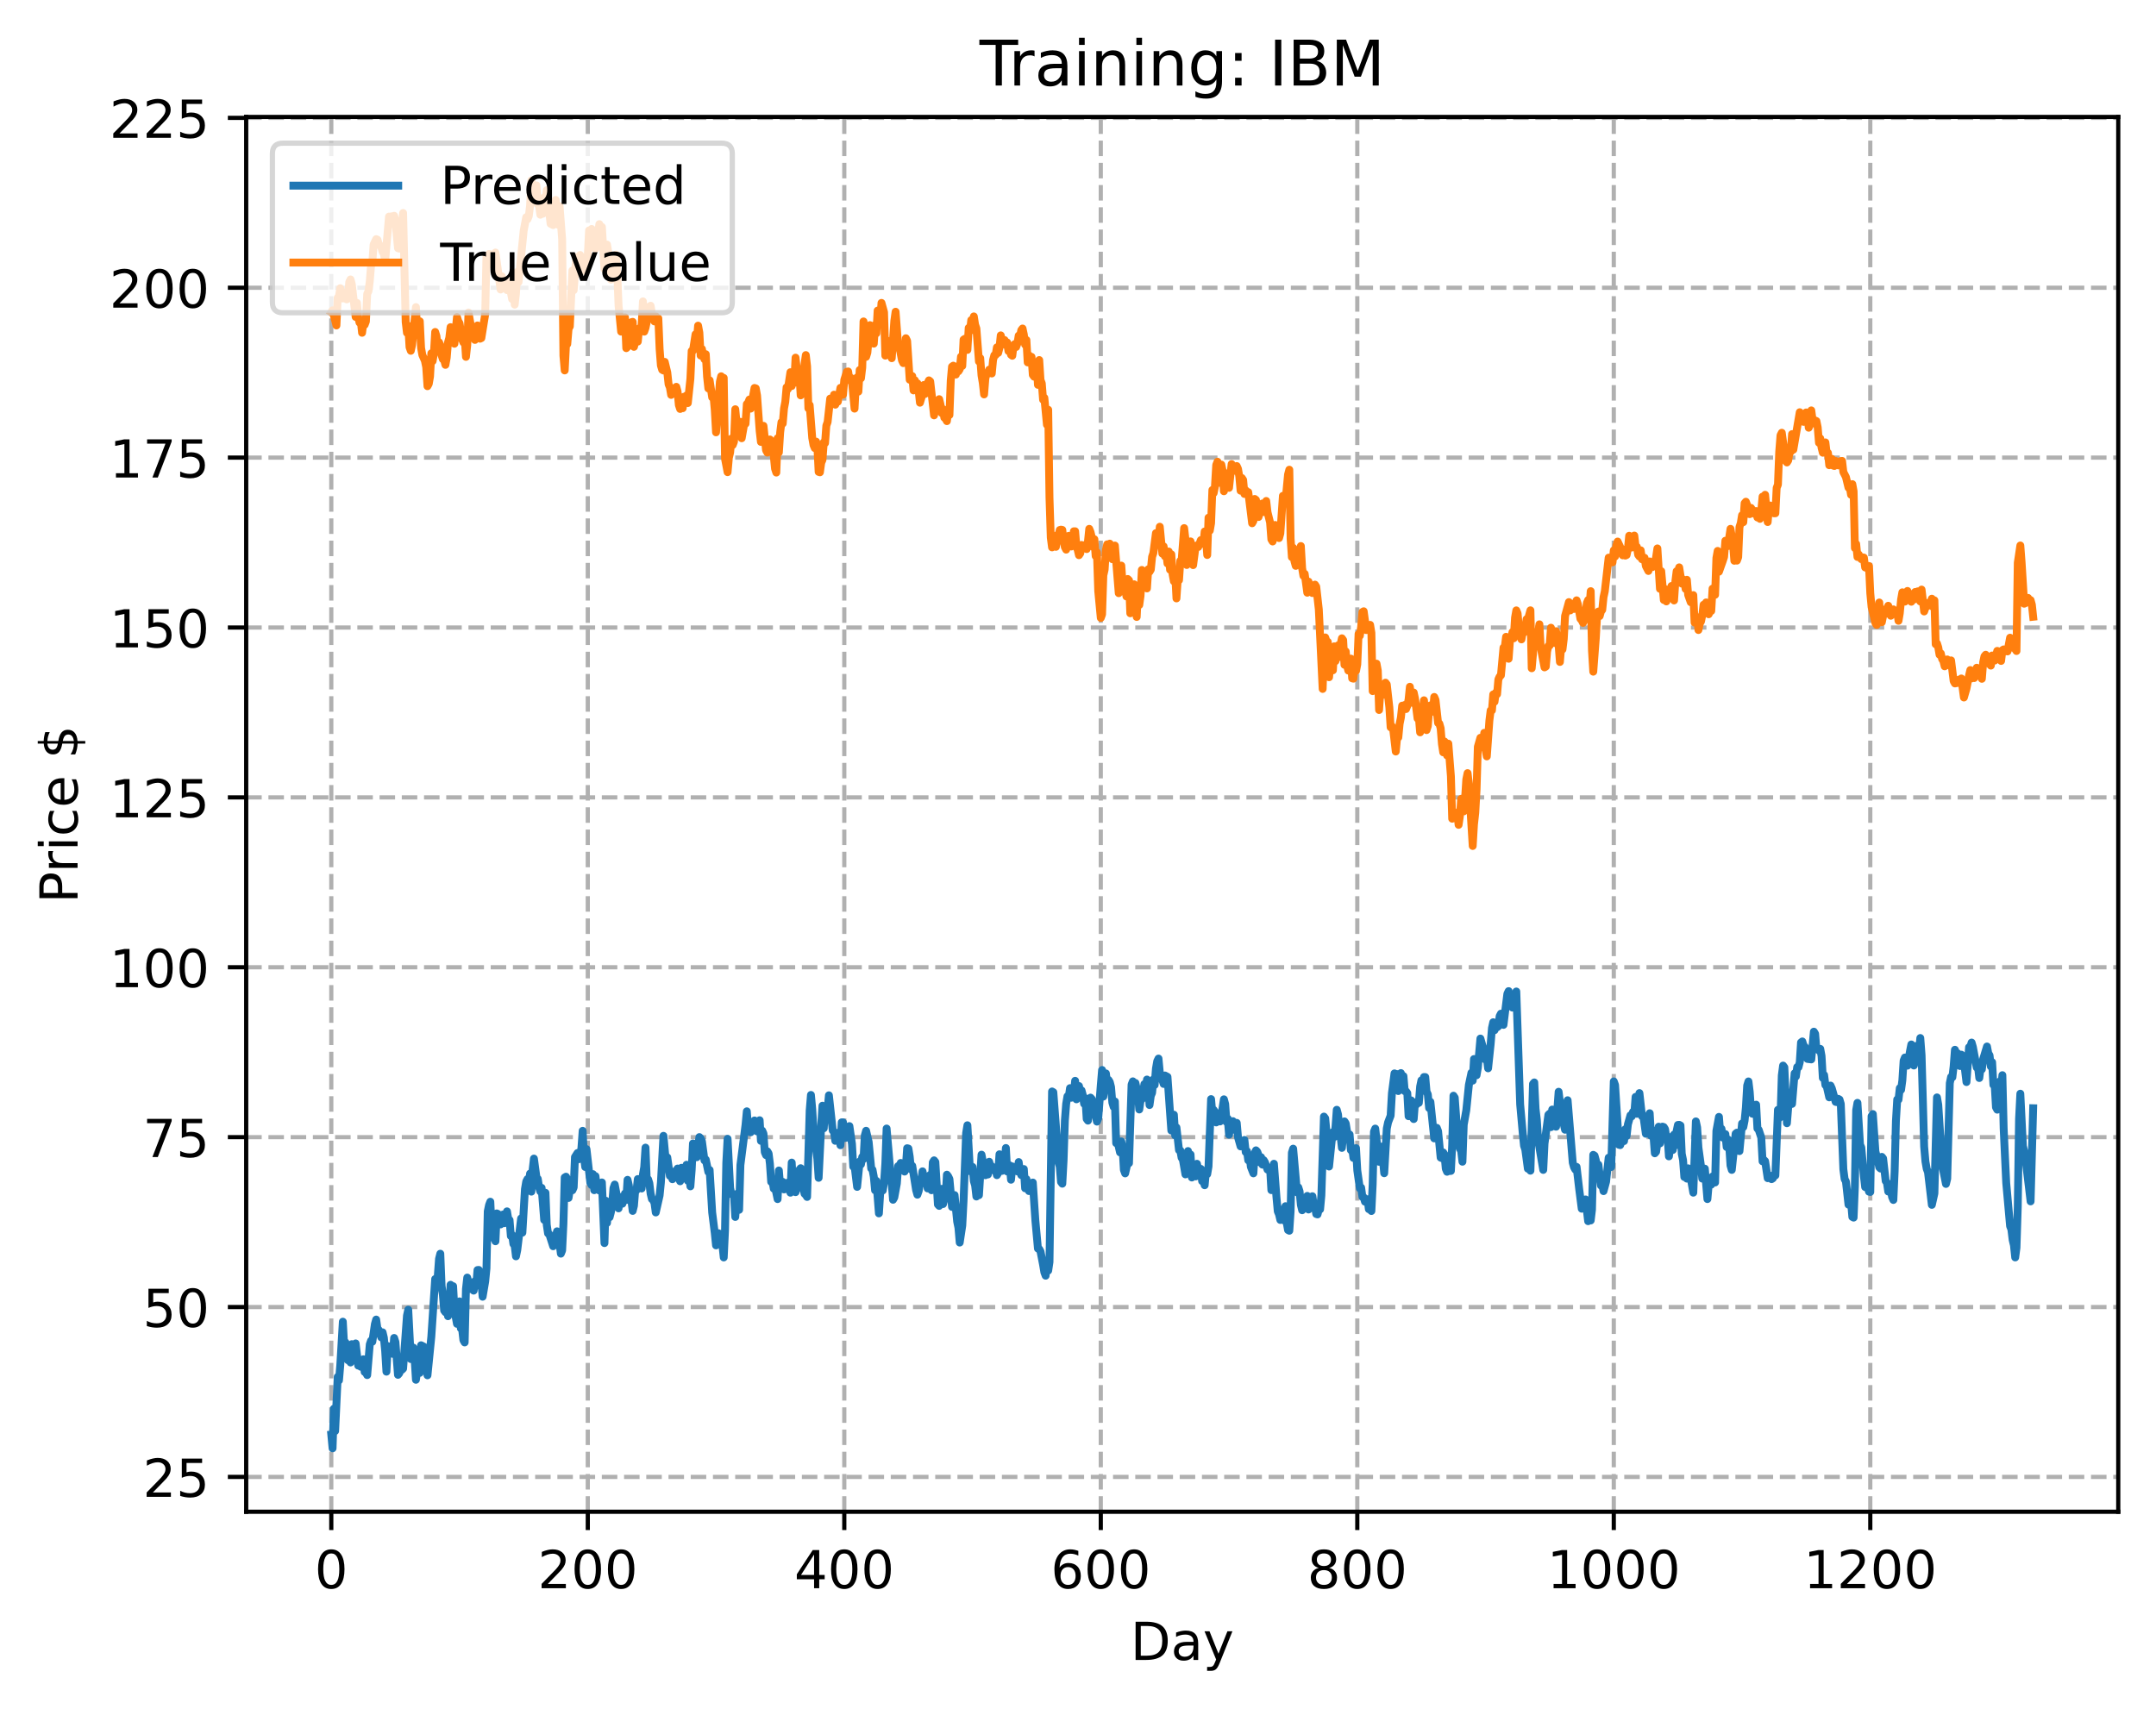 <?xml version="1.0" encoding="utf-8" standalone="no"?>
<!DOCTYPE svg PUBLIC "-//W3C//DTD SVG 1.1//EN"
  "http://www.w3.org/Graphics/SVG/1.1/DTD/svg11.dtd">
<!-- Created with matplotlib (https://matplotlib.org/) -->
<svg height="325.986pt" version="1.1" viewBox="0 0 411.286 325.986" width="411.286pt" xmlns="http://www.w3.org/2000/svg" xmlns:xlink="http://www.w3.org/1999/xlink">
 <defs>
  <style type="text/css">
*{stroke-linecap:butt;stroke-linejoin:round;}
  </style>
 </defs>
 <g id="figure_1">
  <g id="patch_1">
   <path d="M 0 325.986 
L 411.286 325.986 
L 411.286 0 
L 0 0 
z
" style="fill:#ffffff;"/>
  </g>
  <g id="axes_1">
   <g id="patch_2">
    <path d="M 46.966 288.43 
L 404.086 288.43 
L 404.086 22.318 
L 46.966 22.318 
z
" style="fill:#ffffff;"/>
   </g>
   <g id="matplotlib.axis_1">
    <g id="xtick_1">
     <g id="line2d_1">
      <path clip-path="url(#p801b01f963)" d="M 63.198 288.43 
L 63.198 22.318 
" style="fill:none;stroke:#b0b0b0;stroke-dasharray:2.96,1.28;stroke-dashoffset:0;stroke-width:0.8;"/>
     </g>
     <g id="line2d_2">
      <defs>
       <path d="M 0 0 
L 0 3.5 
" id="m062df9b9ef" style="stroke:#000000;stroke-width:0.8;"/>
      </defs>
      <g>
       <use style="stroke:#000000;stroke-width:0.8;" x="63.198" xlink:href="#m062df9b9ef" y="288.43"/>
      </g>
     </g>
     <g id="text_1">
      <!-- 0 -->
      <defs>
       <path d="M 31.781 66.406 
Q 24.172 66.406 20.328 58.906 
Q 16.5 51.422 16.5 36.375 
Q 16.5 21.391 20.328 13.891 
Q 24.172 6.391 31.781 6.391 
Q 39.453 6.391 43.281 13.891 
Q 47.125 21.391 47.125 36.375 
Q 47.125 51.422 43.281 58.906 
Q 39.453 66.406 31.781 66.406 
z
M 31.781 74.219 
Q 44.047 74.219 50.516 64.516 
Q 56.984 54.828 56.984 36.375 
Q 56.984 17.969 50.516 8.266 
Q 44.047 -1.422 31.781 -1.422 
Q 19.531 -1.422 13.062 8.266 
Q 6.594 17.969 6.594 36.375 
Q 6.594 54.828 13.062 64.516 
Q 19.531 74.219 31.781 74.219 
z
" id="DejaVuSans-48"/>
      </defs>
      <g transform="translate(60.017 303.029)scale(0.1 -0.1)">
       <use xlink:href="#DejaVuSans-48"/>
      </g>
     </g>
    </g>
    <g id="xtick_2">
     <g id="line2d_3">
      <path clip-path="url(#p801b01f963)" d="M 112.129 288.43 
L 112.129 22.318 
" style="fill:none;stroke:#b0b0b0;stroke-dasharray:2.96,1.28;stroke-dashoffset:0;stroke-width:0.8;"/>
     </g>
     <g id="line2d_4">
      <g>
       <use style="stroke:#000000;stroke-width:0.8;" x="112.129" xlink:href="#m062df9b9ef" y="288.43"/>
      </g>
     </g>
     <g id="text_2">
      <!-- 200 -->
      <defs>
       <path d="M 19.188 8.297 
L 53.609 8.297 
L 53.609 0 
L 7.328 0 
L 7.328 8.297 
Q 12.938 14.109 22.625 23.891 
Q 32.328 33.688 34.812 36.531 
Q 39.547 41.844 41.422 45.531 
Q 43.312 49.219 43.312 52.781 
Q 43.312 58.594 39.234 62.25 
Q 35.156 65.922 28.609 65.922 
Q 23.969 65.922 18.812 64.312 
Q 13.672 62.703 7.812 59.422 
L 7.812 69.391 
Q 13.766 71.781 18.938 73 
Q 24.125 74.219 28.422 74.219 
Q 39.75 74.219 46.484 68.547 
Q 53.219 62.891 53.219 53.422 
Q 53.219 48.922 51.531 44.891 
Q 49.859 40.875 45.406 35.406 
Q 44.188 33.984 37.641 27.219 
Q 31.109 20.453 19.188 8.297 
z
" id="DejaVuSans-50"/>
      </defs>
      <g transform="translate(102.585 303.029)scale(0.1 -0.1)">
       <use xlink:href="#DejaVuSans-50"/>
       <use x="63.623" xlink:href="#DejaVuSans-48"/>
       <use x="127.246" xlink:href="#DejaVuSans-48"/>
      </g>
     </g>
    </g>
    <g id="xtick_3">
     <g id="line2d_5">
      <path clip-path="url(#p801b01f963)" d="M 161.06 288.43 
L 161.06 22.318 
" style="fill:none;stroke:#b0b0b0;stroke-dasharray:2.96,1.28;stroke-dashoffset:0;stroke-width:0.8;"/>
     </g>
     <g id="line2d_6">
      <g>
       <use style="stroke:#000000;stroke-width:0.8;" x="161.06" xlink:href="#m062df9b9ef" y="288.43"/>
      </g>
     </g>
     <g id="text_3">
      <!-- 400 -->
      <defs>
       <path d="M 37.797 64.312 
L 12.891 25.391 
L 37.797 25.391 
z
M 35.203 72.906 
L 47.609 72.906 
L 47.609 25.391 
L 58.016 25.391 
L 58.016 17.188 
L 47.609 17.188 
L 47.609 0 
L 37.797 0 
L 37.797 17.188 
L 4.891 17.188 
L 4.891 26.703 
z
" id="DejaVuSans-52"/>
      </defs>
      <g transform="translate(151.516 303.029)scale(0.1 -0.1)">
       <use xlink:href="#DejaVuSans-52"/>
       <use x="63.623" xlink:href="#DejaVuSans-48"/>
       <use x="127.246" xlink:href="#DejaVuSans-48"/>
      </g>
     </g>
    </g>
    <g id="xtick_4">
     <g id="line2d_7">
      <path clip-path="url(#p801b01f963)" d="M 209.99 288.43 
L 209.99 22.318 
" style="fill:none;stroke:#b0b0b0;stroke-dasharray:2.96,1.28;stroke-dashoffset:0;stroke-width:0.8;"/>
     </g>
     <g id="line2d_8">
      <g>
       <use style="stroke:#000000;stroke-width:0.8;" x="209.99" xlink:href="#m062df9b9ef" y="288.43"/>
      </g>
     </g>
     <g id="text_4">
      <!-- 600 -->
      <defs>
       <path d="M 33.016 40.375 
Q 26.375 40.375 22.484 35.828 
Q 18.609 31.297 18.609 23.391 
Q 18.609 15.531 22.484 10.953 
Q 26.375 6.391 33.016 6.391 
Q 39.656 6.391 43.531 10.953 
Q 47.406 15.531 47.406 23.391 
Q 47.406 31.297 43.531 35.828 
Q 39.656 40.375 33.016 40.375 
z
M 52.594 71.297 
L 52.594 62.312 
Q 48.875 64.062 45.094 64.984 
Q 41.312 65.922 37.594 65.922 
Q 27.828 65.922 22.672 59.328 
Q 17.531 52.734 16.797 39.406 
Q 19.672 43.656 24.016 45.922 
Q 28.375 48.188 33.594 48.188 
Q 44.578 48.188 50.953 41.516 
Q 57.328 34.859 57.328 23.391 
Q 57.328 12.156 50.688 5.359 
Q 44.047 -1.422 33.016 -1.422 
Q 20.359 -1.422 13.672 8.266 
Q 6.984 17.969 6.984 36.375 
Q 6.984 53.656 15.188 63.938 
Q 23.391 74.219 37.203 74.219 
Q 40.922 74.219 44.703 73.484 
Q 48.484 72.75 52.594 71.297 
z
" id="DejaVuSans-54"/>
      </defs>
      <g transform="translate(200.446 303.029)scale(0.1 -0.1)">
       <use xlink:href="#DejaVuSans-54"/>
       <use x="63.623" xlink:href="#DejaVuSans-48"/>
       <use x="127.246" xlink:href="#DejaVuSans-48"/>
      </g>
     </g>
    </g>
    <g id="xtick_5">
     <g id="line2d_9">
      <path clip-path="url(#p801b01f963)" d="M 258.921 288.43 
L 258.921 22.318 
" style="fill:none;stroke:#b0b0b0;stroke-dasharray:2.96,1.28;stroke-dashoffset:0;stroke-width:0.8;"/>
     </g>
     <g id="line2d_10">
      <g>
       <use style="stroke:#000000;stroke-width:0.8;" x="258.921" xlink:href="#m062df9b9ef" y="288.43"/>
      </g>
     </g>
     <g id="text_5">
      <!-- 800 -->
      <defs>
       <path d="M 31.781 34.625 
Q 24.75 34.625 20.719 30.859 
Q 16.703 27.094 16.703 20.516 
Q 16.703 13.922 20.719 10.156 
Q 24.75 6.391 31.781 6.391 
Q 38.812 6.391 42.859 10.172 
Q 46.922 13.969 46.922 20.516 
Q 46.922 27.094 42.891 30.859 
Q 38.875 34.625 31.781 34.625 
z
M 21.922 38.812 
Q 15.578 40.375 12.031 44.719 
Q 8.5 49.078 8.5 55.328 
Q 8.5 64.062 14.719 69.141 
Q 20.953 74.219 31.781 74.219 
Q 42.672 74.219 48.875 69.141 
Q 55.078 64.062 55.078 55.328 
Q 55.078 49.078 51.531 44.719 
Q 48 40.375 41.703 38.812 
Q 48.828 37.156 52.797 32.312 
Q 56.781 27.484 56.781 20.516 
Q 56.781 9.906 50.312 4.234 
Q 43.844 -1.422 31.781 -1.422 
Q 19.734 -1.422 13.25 4.234 
Q 6.781 9.906 6.781 20.516 
Q 6.781 27.484 10.781 32.312 
Q 14.797 37.156 21.922 38.812 
z
M 18.312 54.391 
Q 18.312 48.734 21.844 45.562 
Q 25.391 42.391 31.781 42.391 
Q 38.141 42.391 41.719 45.562 
Q 45.312 48.734 45.312 54.391 
Q 45.312 60.062 41.719 63.234 
Q 38.141 66.406 31.781 66.406 
Q 25.391 66.406 21.844 63.234 
Q 18.312 60.062 18.312 54.391 
z
" id="DejaVuSans-56"/>
      </defs>
      <g transform="translate(249.377 303.029)scale(0.1 -0.1)">
       <use xlink:href="#DejaVuSans-56"/>
       <use x="63.623" xlink:href="#DejaVuSans-48"/>
       <use x="127.246" xlink:href="#DejaVuSans-48"/>
      </g>
     </g>
    </g>
    <g id="xtick_6">
     <g id="line2d_11">
      <path clip-path="url(#p801b01f963)" d="M 307.851 288.43 
L 307.851 22.318 
" style="fill:none;stroke:#b0b0b0;stroke-dasharray:2.96,1.28;stroke-dashoffset:0;stroke-width:0.8;"/>
     </g>
     <g id="line2d_12">
      <g>
       <use style="stroke:#000000;stroke-width:0.8;" x="307.851" xlink:href="#m062df9b9ef" y="288.43"/>
      </g>
     </g>
     <g id="text_6">
      <!-- 1000 -->
      <defs>
       <path d="M 12.406 8.297 
L 28.516 8.297 
L 28.516 63.922 
L 10.984 60.406 
L 10.984 69.391 
L 28.422 72.906 
L 38.281 72.906 
L 38.281 8.297 
L 54.391 8.297 
L 54.391 0 
L 12.406 0 
z
" id="DejaVuSans-49"/>
      </defs>
      <g transform="translate(295.126 303.029)scale(0.1 -0.1)">
       <use xlink:href="#DejaVuSans-49"/>
       <use x="63.623" xlink:href="#DejaVuSans-48"/>
       <use x="127.246" xlink:href="#DejaVuSans-48"/>
       <use x="190.869" xlink:href="#DejaVuSans-48"/>
      </g>
     </g>
    </g>
    <g id="xtick_7">
     <g id="line2d_13">
      <path clip-path="url(#p801b01f963)" d="M 356.782 288.43 
L 356.782 22.318 
" style="fill:none;stroke:#b0b0b0;stroke-dasharray:2.96,1.28;stroke-dashoffset:0;stroke-width:0.8;"/>
     </g>
     <g id="line2d_14">
      <g>
       <use style="stroke:#000000;stroke-width:0.8;" x="356.782" xlink:href="#m062df9b9ef" y="288.43"/>
      </g>
     </g>
     <g id="text_7">
      <!-- 1200 -->
      <g transform="translate(344.057 303.029)scale(0.1 -0.1)">
       <use xlink:href="#DejaVuSans-49"/>
       <use x="63.623" xlink:href="#DejaVuSans-50"/>
       <use x="127.246" xlink:href="#DejaVuSans-48"/>
       <use x="190.869" xlink:href="#DejaVuSans-48"/>
      </g>
     </g>
    </g>
    <g id="text_8">
     <!-- Day -->
     <defs>
      <path d="M 19.672 64.797 
L 19.672 8.109 
L 31.594 8.109 
Q 46.688 8.109 53.688 14.938 
Q 60.688 21.781 60.688 36.531 
Q 60.688 51.172 53.688 57.984 
Q 46.688 64.797 31.594 64.797 
z
M 9.812 72.906 
L 30.078 72.906 
Q 51.266 72.906 61.172 64.094 
Q 71.094 55.281 71.094 36.531 
Q 71.094 17.672 61.125 8.828 
Q 51.172 0 30.078 0 
L 9.812 0 
z
" id="DejaVuSans-68"/>
      <path d="M 34.281 27.484 
Q 23.391 27.484 19.188 25 
Q 14.984 22.516 14.984 16.5 
Q 14.984 11.719 18.141 8.906 
Q 21.297 6.109 26.703 6.109 
Q 34.188 6.109 38.703 11.406 
Q 43.219 16.703 43.219 25.484 
L 43.219 27.484 
z
M 52.203 31.203 
L 52.203 0 
L 43.219 0 
L 43.219 8.297 
Q 40.141 3.328 35.547 0.953 
Q 30.953 -1.422 24.312 -1.422 
Q 15.922 -1.422 10.953 3.297 
Q 6 8.016 6 15.922 
Q 6 25.141 12.172 29.828 
Q 18.359 34.516 30.609 34.516 
L 43.219 34.516 
L 43.219 35.406 
Q 43.219 41.609 39.141 45 
Q 35.062 48.391 27.688 48.391 
Q 23 48.391 18.547 47.266 
Q 14.109 46.141 10.016 43.891 
L 10.016 52.203 
Q 14.938 54.109 19.578 55.047 
Q 24.219 56 28.609 56 
Q 40.484 56 46.344 49.844 
Q 52.203 43.703 52.203 31.203 
z
" id="DejaVuSans-97"/>
      <path d="M 32.172 -5.078 
Q 28.375 -14.844 24.75 -17.812 
Q 21.141 -20.797 15.094 -20.797 
L 7.906 -20.797 
L 7.906 -13.281 
L 13.188 -13.281 
Q 16.891 -13.281 18.938 -11.516 
Q 21 -9.766 23.484 -3.219 
L 25.094 0.875 
L 2.984 54.688 
L 12.5 54.688 
L 29.594 11.922 
L 46.688 54.688 
L 56.203 54.688 
z
" id="DejaVuSans-121"/>
     </defs>
     <g transform="translate(215.652 316.707)scale(0.1 -0.1)">
      <use xlink:href="#DejaVuSans-68"/>
      <use x="77.002" xlink:href="#DejaVuSans-97"/>
      <use x="138.281" xlink:href="#DejaVuSans-121"/>
     </g>
    </g>
   </g>
   <g id="matplotlib.axis_2">
    <g id="ytick_1">
     <g id="line2d_15">
      <path clip-path="url(#p801b01f963)" d="M 46.966 281.786 
L 404.086 281.786 
" style="fill:none;stroke:#b0b0b0;stroke-dasharray:2.96,1.28;stroke-dashoffset:0;stroke-width:0.8;"/>
     </g>
     <g id="line2d_16">
      <defs>
       <path d="M 0 0 
L -3.5 0 
" id="m8c93db0c98" style="stroke:#000000;stroke-width:0.8;"/>
      </defs>
      <g>
       <use style="stroke:#000000;stroke-width:0.8;" x="46.966" xlink:href="#m8c93db0c98" y="281.786"/>
      </g>
     </g>
     <g id="text_9">
      <!-- 25 -->
      <defs>
       <path d="M 10.797 72.906 
L 49.516 72.906 
L 49.516 64.594 
L 19.828 64.594 
L 19.828 46.734 
Q 21.969 47.469 24.109 47.828 
Q 26.266 48.188 28.422 48.188 
Q 40.625 48.188 47.75 41.5 
Q 54.891 34.812 54.891 23.391 
Q 54.891 11.625 47.562 5.094 
Q 40.234 -1.422 26.906 -1.422 
Q 22.312 -1.422 17.547 -0.641 
Q 12.797 0.141 7.719 1.703 
L 7.719 11.625 
Q 12.109 9.234 16.797 8.062 
Q 21.484 6.891 26.703 6.891 
Q 35.156 6.891 40.078 11.328 
Q 45.016 15.766 45.016 23.391 
Q 45.016 31 40.078 35.438 
Q 35.156 39.891 26.703 39.891 
Q 22.75 39.891 18.812 39.016 
Q 14.891 38.141 10.797 36.281 
z
" id="DejaVuSans-53"/>
      </defs>
      <g transform="translate(27.241 285.586)scale(0.1 -0.1)">
       <use xlink:href="#DejaVuSans-50"/>
       <use x="63.623" xlink:href="#DejaVuSans-53"/>
      </g>
     </g>
    </g>
    <g id="ytick_2">
     <g id="line2d_17">
      <path clip-path="url(#p801b01f963)" d="M 46.966 249.374 
L 404.086 249.374 
" style="fill:none;stroke:#b0b0b0;stroke-dasharray:2.96,1.28;stroke-dashoffset:0;stroke-width:0.8;"/>
     </g>
     <g id="line2d_18">
      <g>
       <use style="stroke:#000000;stroke-width:0.8;" x="46.966" xlink:href="#m8c93db0c98" y="249.374"/>
      </g>
     </g>
     <g id="text_10">
      <!-- 50 -->
      <g transform="translate(27.241 253.173)scale(0.1 -0.1)">
       <use xlink:href="#DejaVuSans-53"/>
       <use x="63.623" xlink:href="#DejaVuSans-48"/>
      </g>
     </g>
    </g>
    <g id="ytick_3">
     <g id="line2d_19">
      <path clip-path="url(#p801b01f963)" d="M 46.966 216.961 
L 404.086 216.961 
" style="fill:none;stroke:#b0b0b0;stroke-dasharray:2.96,1.28;stroke-dashoffset:0;stroke-width:0.8;"/>
     </g>
     <g id="line2d_20">
      <g>
       <use style="stroke:#000000;stroke-width:0.8;" x="46.966" xlink:href="#m8c93db0c98" y="216.961"/>
      </g>
     </g>
     <g id="text_11">
      <!-- 75 -->
      <defs>
       <path d="M 8.203 72.906 
L 55.078 72.906 
L 55.078 68.703 
L 28.609 0 
L 18.312 0 
L 43.219 64.594 
L 8.203 64.594 
z
" id="DejaVuSans-55"/>
      </defs>
      <g transform="translate(27.241 220.761)scale(0.1 -0.1)">
       <use xlink:href="#DejaVuSans-55"/>
       <use x="63.623" xlink:href="#DejaVuSans-53"/>
      </g>
     </g>
    </g>
    <g id="ytick_4">
     <g id="line2d_21">
      <path clip-path="url(#p801b01f963)" d="M 46.966 184.549 
L 404.086 184.549 
" style="fill:none;stroke:#b0b0b0;stroke-dasharray:2.96,1.28;stroke-dashoffset:0;stroke-width:0.8;"/>
     </g>
     <g id="line2d_22">
      <g>
       <use style="stroke:#000000;stroke-width:0.8;" x="46.966" xlink:href="#m8c93db0c98" y="184.549"/>
      </g>
     </g>
     <g id="text_12">
      <!-- 100 -->
      <g transform="translate(20.878 188.348)scale(0.1 -0.1)">
       <use xlink:href="#DejaVuSans-49"/>
       <use x="63.623" xlink:href="#DejaVuSans-48"/>
       <use x="127.246" xlink:href="#DejaVuSans-48"/>
      </g>
     </g>
    </g>
    <g id="ytick_5">
     <g id="line2d_23">
      <path clip-path="url(#p801b01f963)" d="M 46.966 152.136 
L 404.086 152.136 
" style="fill:none;stroke:#b0b0b0;stroke-dasharray:2.96,1.28;stroke-dashoffset:0;stroke-width:0.8;"/>
     </g>
     <g id="line2d_24">
      <g>
       <use style="stroke:#000000;stroke-width:0.8;" x="46.966" xlink:href="#m8c93db0c98" y="152.136"/>
      </g>
     </g>
     <g id="text_13">
      <!-- 125 -->
      <g transform="translate(20.878 155.936)scale(0.1 -0.1)">
       <use xlink:href="#DejaVuSans-49"/>
       <use x="63.623" xlink:href="#DejaVuSans-50"/>
       <use x="127.246" xlink:href="#DejaVuSans-53"/>
      </g>
     </g>
    </g>
    <g id="ytick_6">
     <g id="line2d_25">
      <path clip-path="url(#p801b01f963)" d="M 46.966 119.724 
L 404.086 119.724 
" style="fill:none;stroke:#b0b0b0;stroke-dasharray:2.96,1.28;stroke-dashoffset:0;stroke-width:0.8;"/>
     </g>
     <g id="line2d_26">
      <g>
       <use style="stroke:#000000;stroke-width:0.8;" x="46.966" xlink:href="#m8c93db0c98" y="119.724"/>
      </g>
     </g>
     <g id="text_14">
      <!-- 150 -->
      <g transform="translate(20.878 123.523)scale(0.1 -0.1)">
       <use xlink:href="#DejaVuSans-49"/>
       <use x="63.623" xlink:href="#DejaVuSans-53"/>
       <use x="127.246" xlink:href="#DejaVuSans-48"/>
      </g>
     </g>
    </g>
    <g id="ytick_7">
     <g id="line2d_27">
      <path clip-path="url(#p801b01f963)" d="M 46.966 87.311 
L 404.086 87.311 
" style="fill:none;stroke:#b0b0b0;stroke-dasharray:2.96,1.28;stroke-dashoffset:0;stroke-width:0.8;"/>
     </g>
     <g id="line2d_28">
      <g>
       <use style="stroke:#000000;stroke-width:0.8;" x="46.966" xlink:href="#m8c93db0c98" y="87.311"/>
      </g>
     </g>
     <g id="text_15">
      <!-- 175 -->
      <g transform="translate(20.878 91.111)scale(0.1 -0.1)">
       <use xlink:href="#DejaVuSans-49"/>
       <use x="63.623" xlink:href="#DejaVuSans-55"/>
       <use x="127.246" xlink:href="#DejaVuSans-53"/>
      </g>
     </g>
    </g>
    <g id="ytick_8">
     <g id="line2d_29">
      <path clip-path="url(#p801b01f963)" d="M 46.966 54.899 
L 404.086 54.899 
" style="fill:none;stroke:#b0b0b0;stroke-dasharray:2.96,1.28;stroke-dashoffset:0;stroke-width:0.8;"/>
     </g>
     <g id="line2d_30">
      <g>
       <use style="stroke:#000000;stroke-width:0.8;" x="46.966" xlink:href="#m8c93db0c98" y="54.899"/>
      </g>
     </g>
     <g id="text_16">
      <!-- 200 -->
      <g transform="translate(20.878 58.698)scale(0.1 -0.1)">
       <use xlink:href="#DejaVuSans-50"/>
       <use x="63.623" xlink:href="#DejaVuSans-48"/>
       <use x="127.246" xlink:href="#DejaVuSans-48"/>
      </g>
     </g>
    </g>
    <g id="ytick_9">
     <g id="line2d_31">
      <path clip-path="url(#p801b01f963)" d="M 46.966 22.486 
L 404.086 22.486 
" style="fill:none;stroke:#b0b0b0;stroke-dasharray:2.96,1.28;stroke-dashoffset:0;stroke-width:0.8;"/>
     </g>
     <g id="line2d_32">
      <g>
       <use style="stroke:#000000;stroke-width:0.8;" x="46.966" xlink:href="#m8c93db0c98" y="22.486"/>
      </g>
     </g>
     <g id="text_17">
      <!-- 225 -->
      <g transform="translate(20.878 26.286)scale(0.1 -0.1)">
       <use xlink:href="#DejaVuSans-50"/>
       <use x="63.623" xlink:href="#DejaVuSans-50"/>
       <use x="127.246" xlink:href="#DejaVuSans-53"/>
      </g>
     </g>
    </g>
    <g id="text_18">
     <!-- Price $ -->
     <defs>
      <path d="M 19.672 64.797 
L 19.672 37.406 
L 32.078 37.406 
Q 38.969 37.406 42.719 40.969 
Q 46.484 44.531 46.484 51.125 
Q 46.484 57.672 42.719 61.234 
Q 38.969 64.797 32.078 64.797 
z
M 9.812 72.906 
L 32.078 72.906 
Q 44.344 72.906 50.609 67.359 
Q 56.891 61.812 56.891 51.125 
Q 56.891 40.328 50.609 34.812 
Q 44.344 29.297 32.078 29.297 
L 19.672 29.297 
L 19.672 0 
L 9.812 0 
z
" id="DejaVuSans-80"/>
      <path d="M 41.109 46.297 
Q 39.594 47.172 37.812 47.578 
Q 36.031 48 33.891 48 
Q 26.266 48 22.188 43.047 
Q 18.109 38.094 18.109 28.812 
L 18.109 0 
L 9.078 0 
L 9.078 54.688 
L 18.109 54.688 
L 18.109 46.188 
Q 20.953 51.172 25.484 53.578 
Q 30.031 56 36.531 56 
Q 37.453 56 38.578 55.875 
Q 39.703 55.766 41.062 55.516 
z
" id="DejaVuSans-114"/>
      <path d="M 9.422 54.688 
L 18.406 54.688 
L 18.406 0 
L 9.422 0 
z
M 9.422 75.984 
L 18.406 75.984 
L 18.406 64.594 
L 9.422 64.594 
z
" id="DejaVuSans-105"/>
      <path d="M 48.781 52.594 
L 48.781 44.188 
Q 44.969 46.297 41.141 47.344 
Q 37.312 48.391 33.406 48.391 
Q 24.656 48.391 19.812 42.844 
Q 14.984 37.312 14.984 27.297 
Q 14.984 17.281 19.812 11.734 
Q 24.656 6.203 33.406 6.203 
Q 37.312 6.203 41.141 7.25 
Q 44.969 8.297 48.781 10.406 
L 48.781 2.094 
Q 45.016 0.344 40.984 -0.531 
Q 36.969 -1.422 32.422 -1.422 
Q 20.062 -1.422 12.781 6.344 
Q 5.516 14.109 5.516 27.297 
Q 5.516 40.672 12.859 48.328 
Q 20.219 56 33.016 56 
Q 37.156 56 41.109 55.141 
Q 45.062 54.297 48.781 52.594 
z
" id="DejaVuSans-99"/>
      <path d="M 56.203 29.594 
L 56.203 25.203 
L 14.891 25.203 
Q 15.484 15.922 20.484 11.062 
Q 25.484 6.203 34.422 6.203 
Q 39.594 6.203 44.453 7.469 
Q 49.312 8.734 54.109 11.281 
L 54.109 2.781 
Q 49.266 0.734 44.188 -0.344 
Q 39.109 -1.422 33.891 -1.422 
Q 20.797 -1.422 13.156 6.188 
Q 5.516 13.812 5.516 26.812 
Q 5.516 40.234 12.766 48.109 
Q 20.016 56 32.328 56 
Q 43.359 56 49.781 48.891 
Q 56.203 41.797 56.203 29.594 
z
M 47.219 32.234 
Q 47.125 39.594 43.094 43.984 
Q 39.062 48.391 32.422 48.391 
Q 24.906 48.391 20.391 44.141 
Q 15.875 39.891 15.188 32.172 
z
" id="DejaVuSans-101"/>
      <path id="DejaVuSans-32"/>
      <path d="M 33.797 -14.703 
L 28.906 -14.703 
L 28.859 0 
Q 23.734 0.094 18.609 1.188 
Q 13.484 2.297 8.297 4.5 
L 8.297 13.281 
Q 13.281 10.156 18.375 8.562 
Q 23.484 6.984 28.906 6.938 
L 28.906 29.203 
Q 18.109 30.953 13.203 35.156 
Q 8.297 39.359 8.297 46.688 
Q 8.297 54.641 13.625 59.219 
Q 18.953 63.812 28.906 64.5 
L 28.906 75.984 
L 33.797 75.984 
L 33.797 64.656 
Q 38.328 64.453 42.578 63.688 
Q 46.828 62.938 50.875 61.625 
L 50.875 53.078 
Q 46.828 55.125 42.547 56.25 
Q 38.281 57.375 33.797 57.562 
L 33.797 36.719 
Q 44.875 35.016 50.094 30.609 
Q 55.328 26.219 55.328 18.609 
Q 55.328 10.359 49.781 5.594 
Q 44.234 0.828 33.797 0.094 
z
M 28.906 37.594 
L 28.906 57.625 
Q 23.25 56.984 20.266 54.391 
Q 17.281 51.812 17.281 47.516 
Q 17.281 43.312 20.031 40.969 
Q 22.797 38.625 28.906 37.594 
z
M 33.797 28.219 
L 33.797 7.078 
Q 39.984 7.906 43.141 10.594 
Q 46.297 13.281 46.297 17.672 
Q 46.297 21.969 43.281 24.5 
Q 40.281 27.047 33.797 28.219 
z
" id="DejaVuSans-36"/>
     </defs>
     <g transform="translate(14.798 172.342)rotate(-90)scale(0.1 -0.1)">
      <use xlink:href="#DejaVuSans-80"/>
      <use x="58.553" xlink:href="#DejaVuSans-114"/>
      <use x="99.666" xlink:href="#DejaVuSans-105"/>
      <use x="127.449" xlink:href="#DejaVuSans-99"/>
      <use x="182.43" xlink:href="#DejaVuSans-101"/>
      <use x="243.953" xlink:href="#DejaVuSans-32"/>
      <use x="275.74" xlink:href="#DejaVuSans-36"/>
     </g>
    </g>
   </g>
   <g id="line2d_33">
    <path clip-path="url(#p801b01f963)" d="M 63.198 273.721 
L 63.443 276.334 
L 63.688 268.772 
L 63.932 273.039 
L 64.422 262.696 
L 64.666 263.381 
L 64.911 260.495 
L 65.4 252.17 
L 65.645 256.674 
L 65.89 256.103 
L 66.134 256.987 
L 66.379 259.525 
L 66.623 257.349 
L 66.868 259.952 
L 67.113 256.458 
L 67.357 259.178 
L 67.602 257.143 
L 67.847 256.318 
L 68.336 260.547 
L 68.581 259.789 
L 68.825 260.771 
L 69.315 259.34 
L 69.559 261.763 
L 69.804 261.868 
L 70.049 262.361 
L 70.538 256.502 
L 70.783 255.793 
L 71.027 255.999 
L 71.517 252.625 
L 71.761 251.767 
L 72.006 253.534 
L 72.251 253.739 
L 72.74 255.172 
L 72.984 254.2 
L 73.229 255.223 
L 73.474 257.752 
L 73.718 261.706 
L 73.963 256.816 
L 74.208 258.041 
L 74.452 257.629 
L 74.697 257.585 
L 74.942 258.308 
L 75.186 255.274 
L 75.431 256.05 
L 75.92 262.309 
L 76.165 262.022 
L 76.41 261.276 
L 76.654 261.36 
L 76.899 261.122 
L 77.633 251.022 
L 77.878 249.884 
L 78.367 259.302 
L 78.856 257.117 
L 79.101 259.419 
L 79.345 263.253 
L 79.59 261.542 
L 79.835 260.841 
L 80.079 261.938 
L 80.324 256.669 
L 80.813 256.914 
L 81.058 258.041 
L 81.303 258.51 
L 81.547 262.399 
L 82.281 255.047 
L 83.015 244.025 
L 83.26 244.672 
L 83.505 243.546 
L 83.749 240.185 
L 83.994 239.199 
L 84.239 245.334 
L 84.483 247.036 
L 84.728 250.037 
L 84.972 250.367 
L 85.217 249.065 
L 85.462 251.121 
L 85.706 249.865 
L 85.951 245.131 
L 86.196 246.9 
L 86.44 245.394 
L 86.685 249.956 
L 87.174 252.581 
L 87.419 249.126 
L 87.664 248.298 
L 87.908 253.445 
L 88.153 253.555 
L 88.398 255.698 
L 88.642 256.127 
L 88.887 245.948 
L 89.132 243.753 
L 89.376 244.629 
L 89.621 244.776 
L 89.866 245.96 
L 90.11 244.686 
L 90.355 246.243 
L 90.599 244.438 
L 90.844 245.325 
L 91.089 242.317 
L 91.333 242.294 
L 91.578 244.979 
L 91.823 244.525 
L 92.067 247.406 
L 92.557 244.512 
L 92.801 241.999 
L 93.046 231.112 
L 93.291 229.914 
L 93.535 229.281 
L 93.78 234.421 
L 94.025 236.169 
L 94.269 233.671 
L 94.514 236.825 
L 94.759 231.511 
L 95.003 231.62 
L 95.493 233.611 
L 95.982 231.714 
L 96.227 233.378 
L 96.471 232.524 
L 96.716 231.119 
L 96.96 232.607 
L 97.205 232.771 
L 97.45 235.833 
L 97.694 235.619 
L 97.939 237.34 
L 98.184 237.691 
L 98.428 239.702 
L 98.673 238.534 
L 99.407 232.472 
L 99.652 235.185 
L 100.141 226.875 
L 100.386 225.426 
L 100.63 224.955 
L 100.875 225.795 
L 101.12 223.903 
L 101.364 227.36 
L 101.609 223.145 
L 101.854 221.051 
L 102.343 224.686 
L 102.587 224.91 
L 102.832 226.504 
L 103.077 227.328 
L 103.321 226.63 
L 103.811 232.755 
L 104.055 227.578 
L 104.3 233.677 
L 104.545 235.328 
L 104.789 235.484 
L 105.523 237.775 
L 105.768 236.195 
L 106.013 236.081 
L 106.257 234.929 
L 106.502 235.421 
L 106.991 239.19 
L 107.236 238.579 
L 107.481 233.493 
L 107.725 224.654 
L 107.97 224.507 
L 108.215 224.979 
L 108.459 228.562 
L 108.704 227.008 
L 109.193 227.103 
L 109.438 226.559 
L 109.682 220.76 
L 110.172 219.985 
L 110.416 221.173 
L 110.906 219.153 
L 111.15 215.755 
L 111.395 220.747 
L 111.64 222.656 
L 111.884 219.24 
L 112.618 225.711 
L 112.863 226.117 
L 113.108 224.018 
L 113.352 227.081 
L 113.597 224.4 
L 113.842 226.5 
L 114.086 226.449 
L 114.331 227.144 
L 114.575 225.927 
L 114.82 225.605 
L 115.309 237.179 
L 115.554 229.089 
L 115.799 233.327 
L 116.043 230.38 
L 116.288 232.246 
L 116.533 231.294 
L 116.777 229.831 
L 117.022 226.692 
L 117.267 226.005 
L 117.756 228.586 
L 118.001 230.548 
L 118.245 228.386 
L 118.49 228.723 
L 118.735 229.662 
L 119.224 227.707 
L 119.469 228.958 
L 119.713 225.105 
L 119.958 226.174 
L 120.203 228.385 
L 120.447 229.041 
L 120.692 231.036 
L 120.936 230.056 
L 121.181 227.018 
L 121.426 227.078 
L 121.67 224.957 
L 122.16 225.282 
L 122.404 226.759 
L 122.649 224.065 
L 122.894 222.667 
L 123.138 218.963 
L 123.383 225.372 
L 123.628 224.994 
L 123.872 225.755 
L 124.117 227.76 
L 124.362 228.774 
L 124.606 228.976 
L 124.851 229.534 
L 125.096 231.331 
L 125.83 228.087 
L 126.074 225.631 
L 126.563 216.71 
L 127.053 221.967 
L 127.297 220.814 
L 127.787 224.349 
L 128.031 223.468 
L 128.276 224.991 
L 128.521 224.256 
L 128.765 224.306 
L 129.01 223.333 
L 129.255 222.952 
L 129.499 224.852 
L 129.744 225.381 
L 129.989 222.81 
L 130.233 223.289 
L 130.478 224.839 
L 130.967 222.231 
L 131.212 225.284 
L 131.457 224.203 
L 131.701 226.349 
L 131.946 223.242 
L 132.191 218.172 
L 132.435 218.235 
L 132.68 220.803 
L 132.924 220.79 
L 133.414 216.949 
L 133.658 217.19 
L 133.903 217.756 
L 134.392 221.402 
L 134.637 221.244 
L 135.126 223.599 
L 135.371 223.219 
L 135.86 231.344 
L 136.35 235.245 
L 136.594 237.609 
L 137.084 235.302 
L 137.818 237.622 
L 138.062 239.913 
L 138.307 234.73 
L 138.551 221.818 
L 138.796 217.276 
L 139.285 226.677 
L 139.53 227.851 
L 140.019 228.048 
L 140.264 232.184 
L 140.509 229.081 
L 140.753 227.661 
L 140.998 230.828 
L 141.243 222.282 
L 142.221 214.616 
L 142.466 212.03 
L 142.711 215.253 
L 142.955 214.596 
L 143.2 216.037 
L 143.689 215.441 
L 143.934 213.779 
L 144.178 214.244 
L 144.423 215.859 
L 144.668 215.378 
L 144.912 213.736 
L 145.157 217.674 
L 145.402 215.725 
L 145.646 216.29 
L 145.891 219.832 
L 146.136 220.396 
L 146.38 219.662 
L 146.625 220.074 
L 146.87 222.044 
L 147.114 225.498 
L 147.359 225.38 
L 147.604 226.788 
L 147.848 226.427 
L 148.338 228.782 
L 148.582 223.322 
L 148.827 226.348 
L 149.072 225.546 
L 149.316 225.494 
L 149.561 226.932 
L 149.806 226.884 
L 150.05 226.422 
L 150.295 225.638 
L 150.539 226.224 
L 150.784 227.561 
L 151.029 221.814 
L 151.273 225.792 
L 151.518 225.478 
L 151.763 227.459 
L 152.252 225.89 
L 152.497 223.183 
L 152.741 222.885 
L 152.986 226.596 
L 153.231 226.563 
L 153.475 227.754 
L 153.72 227.985 
L 153.965 228.372 
L 154.454 211.899 
L 154.699 208.906 
L 154.943 211.589 
L 155.188 215.626 
L 155.922 221.085 
L 156.166 224.724 
L 156.656 214.67 
L 156.9 210.964 
L 157.145 215.273 
L 157.39 211.048 
L 157.634 212.561 
L 157.879 211.609 
L 158.124 208.979 
L 158.858 215.713 
L 159.102 215.95 
L 159.347 217.664 
L 159.592 216.963 
L 159.836 217.075 
L 160.081 216.037 
L 160.326 218.502 
L 160.57 214.134 
L 160.815 214.135 
L 161.06 217.132 
L 161.549 217.052 
L 161.794 216.197 
L 162.038 214.852 
L 162.527 218.256 
L 162.772 222.595 
L 163.017 222.466 
L 163.506 226.452 
L 163.995 221.604 
L 164.24 222.158 
L 164.485 220.734 
L 164.729 221.143 
L 164.974 216.623 
L 165.219 215.746 
L 165.708 217.862 
L 166.197 222.938 
L 166.442 223.183 
L 166.687 224.502 
L 166.931 227.107 
L 167.176 225.302 
L 167.665 231.508 
L 167.91 227.619 
L 168.154 226.211 
L 168.399 227.136 
L 168.644 225.653 
L 168.888 221.971 
L 169.133 215.315 
L 169.867 223.774 
L 170.112 225.738 
L 170.356 228.908 
L 170.601 228.471 
L 171.09 225.794 
L 171.335 222.475 
L 171.58 223.169 
L 171.824 221.885 
L 172.069 222.315 
L 172.314 222.117 
L 172.558 223.529 
L 172.803 222.663 
L 173.048 219.074 
L 173.292 219.136 
L 173.537 220.658 
L 173.782 223.109 
L 174.026 222.439 
L 174.76 227.067 
L 175.005 227.943 
L 175.249 227.235 
L 175.494 225.776 
L 175.739 225.494 
L 175.983 223.483 
L 176.473 225.81 
L 176.717 224.841 
L 176.962 226.747 
L 177.207 224.438 
L 177.451 224.152 
L 177.696 227.091 
L 177.941 221.77 
L 178.185 221.387 
L 178.43 221.699 
L 178.919 229.816 
L 179.164 230.077 
L 179.409 227.466 
L 179.653 226.824 
L 179.898 229.725 
L 180.142 228.738 
L 180.387 228.619 
L 180.632 224.124 
L 180.876 224.439 
L 181.121 224.951 
L 181.61 230.275 
L 181.855 228.62 
L 182.1 228.014 
L 182.589 233.055 
L 182.834 234.24 
L 183.078 237.075 
L 183.568 233.821 
L 183.812 229.093 
L 184.302 216.186 
L 184.546 214.692 
L 185.036 223.347 
L 185.28 223.578 
L 185.525 222.639 
L 185.77 225.348 
L 186.014 226.152 
L 186.259 228.287 
L 186.503 227.74 
L 186.748 228.034 
L 187.237 220.302 
L 187.971 224.226 
L 188.216 222.936 
L 188.461 224.086 
L 188.705 221.659 
L 188.95 222.624 
L 189.195 222.513 
L 189.439 223.279 
L 189.684 222.802 
L 189.929 223.042 
L 190.173 224.216 
L 190.418 223.791 
L 190.663 220.226 
L 190.907 222.478 
L 191.152 223.395 
L 191.397 221.517 
L 191.641 222.107 
L 191.886 219.033 
L 192.13 223.508 
L 192.375 222.503 
L 192.62 222.344 
L 192.864 225.085 
L 193.109 222.539 
L 193.354 222.851 
L 193.598 222.967 
L 193.843 223.357 
L 194.088 223.498 
L 194.332 221.712 
L 194.577 223.565 
L 194.822 224.201 
L 195.066 223.081 
L 195.311 223.043 
L 195.556 226.719 
L 195.8 224.968 
L 196.29 227.247 
L 196.534 225.772 
L 196.779 227.17 
L 197.024 225.622 
L 197.513 232.885 
L 198.002 238.222 
L 198.247 238.318 
L 198.491 238.769 
L 198.981 241.305 
L 199.225 242.751 
L 199.47 243.397 
L 199.715 240.581 
L 199.959 242.43 
L 200.204 240.797 
L 200.693 208.246 
L 200.938 208.389 
L 201.427 214.836 
L 201.917 221.691 
L 202.161 222.577 
L 202.406 225.515 
L 202.651 225.84 
L 202.895 221.354 
L 203.14 213.789 
L 203.385 210.615 
L 203.629 209.162 
L 203.874 209.353 
L 204.118 207.61 
L 204.363 209.445 
L 204.608 208.578 
L 204.852 208.627 
L 205.097 206.211 
L 205.342 209.746 
L 205.586 207.383 
L 205.831 207.206 
L 206.076 208.483 
L 206.32 208.045 
L 206.565 208.976 
L 206.81 210.6 
L 207.054 209.547 
L 207.299 213.483 
L 207.544 213.81 
L 207.788 210.876 
L 208.033 209.421 
L 208.278 209.694 
L 208.522 210.733 
L 208.767 212.448 
L 209.012 212.868 
L 209.256 213.995 
L 209.501 213.353 
L 209.99 207.063 
L 210.235 204.146 
L 210.479 209.222 
L 210.969 204.799 
L 211.213 206.873 
L 211.458 206.04 
L 211.703 206.442 
L 211.947 207.4 
L 212.192 210.352 
L 212.437 211.184 
L 212.681 210.149 
L 212.926 218.104 
L 213.171 217.728 
L 213.66 219.873 
L 213.905 217.778 
L 214.149 219.045 
L 214.394 223.21 
L 214.639 223.877 
L 215.128 221.704 
L 215.373 221.928 
L 215.862 206.932 
L 216.106 206.315 
L 216.351 208.68 
L 216.596 206.617 
L 217.085 208.92 
L 217.33 211.684 
L 217.574 209.954 
L 217.819 209.747 
L 218.308 206.834 
L 218.553 208.009 
L 218.798 205.969 
L 219.042 207.471 
L 219.287 210.836 
L 219.532 209.077 
L 219.776 208.514 
L 220.021 205.944 
L 220.266 207.009 
L 220.51 203.885 
L 220.755 202.466 
L 221 201.968 
L 221.244 204.591 
L 221.734 206.067 
L 221.978 206.811 
L 222.223 205.198 
L 222.712 205.452 
L 223.446 215.703 
L 223.935 212.677 
L 224.18 216.649 
L 224.425 215.117 
L 224.914 219.443 
L 225.159 219.487 
L 225.403 220.885 
L 225.648 221.247 
L 226.137 224.067 
L 226.382 220.047 
L 226.627 219.611 
L 226.871 220.894 
L 227.116 220.272 
L 227.361 224.657 
L 227.605 223.892 
L 227.85 223.639 
L 228.094 224.452 
L 228.339 222.044 
L 228.828 224.222 
L 229.073 223.013 
L 229.318 225.354 
L 229.562 225.248 
L 229.807 226.136 
L 230.052 223.481 
L 230.296 224.022 
L 230.541 222.545 
L 231.03 209.7 
L 231.275 212.487 
L 231.52 211.758 
L 231.764 212.124 
L 232.009 214.152 
L 232.254 212.94 
L 232.498 213.189 
L 232.743 213.963 
L 232.988 212.888 
L 233.477 209.74 
L 233.722 210.656 
L 233.966 214.056 
L 234.211 213.424 
L 234.455 216.495 
L 234.7 214.813 
L 234.945 214.089 
L 235.189 213.912 
L 235.434 214.21 
L 235.679 215.639 
L 235.923 214.236 
L 236.168 216.998 
L 236.657 218.723 
L 236.902 218.446 
L 237.391 217.495 
L 237.636 219.817 
L 237.881 219.641 
L 238.125 221.385 
L 238.37 220.605 
L 238.615 222.629 
L 239.104 223.869 
L 239.349 219.994 
L 239.593 219.478 
L 239.838 219.736 
L 240.082 220.393 
L 240.327 221.756 
L 240.572 220.786 
L 240.816 222.2 
L 241.061 221.352 
L 241.306 221.758 
L 241.795 223.153 
L 242.04 222.755 
L 242.284 222.866 
L 242.529 227.072 
L 243.018 222.038 
L 243.508 228.501 
L 243.752 231.124 
L 243.997 231.705 
L 244.242 232.761 
L 244.486 230.821 
L 244.731 230.759 
L 244.976 232.866 
L 245.22 230.135 
L 245.465 233.326 
L 245.709 234.687 
L 245.954 234.819 
L 246.199 231.149 
L 246.443 219.925 
L 246.688 219.16 
L 247.422 227.487 
L 247.667 226.533 
L 247.911 227.292 
L 248.156 229.886 
L 248.401 230.907 
L 248.645 229.522 
L 248.89 228.979 
L 249.135 229.832 
L 249.379 228.171 
L 249.624 230.765 
L 250.113 229.379 
L 250.358 228.235 
L 250.603 229.864 
L 250.847 230.178 
L 251.092 231.627 
L 251.337 231.705 
L 251.581 230.747 
L 251.826 230.741 
L 252.07 228.083 
L 252.56 213.04 
L 252.804 213.375 
L 253.294 218.576 
L 253.538 222.569 
L 254.028 217.794 
L 254.272 216.006 
L 254.517 216.94 
L 254.762 215.037 
L 255.006 211.739 
L 255.251 212.646 
L 255.496 215.432 
L 255.74 216.835 
L 255.985 219.009 
L 256.474 213.957 
L 256.719 214.337 
L 257.208 217.327 
L 257.453 216.445 
L 257.697 219.439 
L 257.942 219.078 
L 258.187 220.931 
L 258.431 219.166 
L 258.676 219.061 
L 258.921 223.308 
L 259.41 226.741 
L 259.655 226.588 
L 259.899 228.374 
L 260.144 228.443 
L 260.389 229.277 
L 260.633 229.295 
L 260.878 228.803 
L 261.123 230.701 
L 261.367 229.862 
L 261.612 231.055 
L 261.857 225.966 
L 262.101 215.913 
L 262.346 215.326 
L 263.08 221.664 
L 263.325 221.117 
L 263.569 218.764 
L 264.058 223.845 
L 264.548 215.319 
L 264.792 214.15 
L 265.282 212.859 
L 265.526 208.584 
L 266.016 204.797 
L 266.26 204.938 
L 266.505 204.926 
L 266.75 208.165 
L 267.239 204.736 
L 267.484 205.664 
L 267.728 205.31 
L 267.973 208.183 
L 268.218 208.215 
L 268.462 208.558 
L 268.707 212.969 
L 268.952 210.331 
L 269.196 209.949 
L 269.441 213.13 
L 269.685 213.51 
L 269.93 210.327 
L 270.175 210.759 
L 270.419 210.168 
L 270.664 210.423 
L 270.909 207.302 
L 271.153 206.122 
L 271.398 207.446 
L 271.643 205.491 
L 271.887 205.495 
L 272.132 208.285 
L 272.377 208.796 
L 272.621 211.411 
L 272.866 210.218 
L 273.6 217.198 
L 273.845 215.717 
L 274.089 215.184 
L 274.334 215.824 
L 274.823 220.867 
L 275.068 220.97 
L 275.313 219.88 
L 275.557 220.279 
L 275.802 222.99 
L 276.046 223.566 
L 276.291 222.984 
L 276.536 223.426 
L 276.78 223.405 
L 277.025 218.497 
L 277.27 209.055 
L 277.514 209.434 
L 278.004 216.183 
L 278.248 216.672 
L 278.493 219.153 
L 278.738 219.618 
L 278.982 221.65 
L 279.227 214.582 
L 279.716 211.829 
L 280.206 207 
L 280.695 204.683 
L 280.94 206.183 
L 281.184 202.057 
L 281.429 202.902 
L 281.673 205.154 
L 281.918 203.729 
L 282.407 198.149 
L 282.897 199.863 
L 283.141 201.382 
L 283.386 202.192 
L 283.631 201.821 
L 283.875 203.83 
L 284.365 199.166 
L 284.609 196.14 
L 284.854 195.037 
L 285.099 196.567 
L 285.343 195.612 
L 285.588 196.009 
L 285.833 195.807 
L 286.077 193.87 
L 286.322 193.403 
L 286.567 194.099 
L 286.811 195.54 
L 287.545 189.619 
L 287.79 189.099 
L 288.034 191.325 
L 288.279 190.828 
L 288.524 192.244 
L 289.258 189.172 
L 289.992 210.727 
L 290.481 216.173 
L 290.726 218.595 
L 290.97 219.344 
L 291.46 222.979 
L 291.704 222.51 
L 291.949 223.362 
L 292.438 206.811 
L 292.683 206.523 
L 292.928 211.526 
L 293.172 213.651 
L 293.417 217.485 
L 294.395 223.209 
L 294.64 218.175 
L 295.374 212.698 
L 295.619 212.464 
L 295.863 215.053 
L 296.108 211.695 
L 296.597 214.874 
L 296.842 214.97 
L 297.331 208.3 
L 297.576 210.297 
L 297.821 210.978 
L 298.065 212.027 
L 298.31 214.522 
L 298.555 215.551 
L 298.799 210.751 
L 299.044 209.919 
L 300.022 221.828 
L 300.267 222.707 
L 300.512 223.149 
L 300.756 222.633 
L 301.246 226.818 
L 301.735 230.616 
L 301.98 230.268 
L 302.469 228.847 
L 302.958 232.997 
L 303.203 232.691 
L 303.448 232.856 
L 303.692 230.812 
L 303.937 220.335 
L 304.182 220.494 
L 304.426 221.366 
L 304.671 222.793 
L 304.916 222.212 
L 305.405 226.197 
L 305.649 226.006 
L 305.894 227.259 
L 306.383 225.454 
L 306.873 220.877 
L 307.362 222.66 
L 307.851 206.326 
L 308.096 207.01 
L 308.83 218.416 
L 309.075 218.481 
L 309.564 217.251 
L 309.809 217.714 
L 310.053 215.445 
L 310.298 216.738 
L 310.543 214.527 
L 311.032 212.792 
L 311.277 212.998 
L 311.521 212.135 
L 311.766 212.448 
L 312.01 209.278 
L 312.255 212.505 
L 312.744 208.553 
L 313.234 212.976 
L 313.478 212.828 
L 313.968 216.319 
L 314.212 215.565 
L 314.457 214.42 
L 314.702 212.395 
L 314.946 216.684 
L 315.191 215.605 
L 315.436 216.934 
L 315.68 220.041 
L 315.925 219.751 
L 316.17 218.013 
L 316.414 214.967 
L 316.659 218.153 
L 317.148 214.954 
L 317.393 215.039 
L 317.637 215.436 
L 317.882 217.126 
L 318.127 217.102 
L 318.371 220.63 
L 318.861 216.901 
L 319.105 219.409 
L 319.35 216.467 
L 319.595 218.545 
L 319.839 215.794 
L 320.084 214.633 
L 320.329 214.612 
L 320.573 214.735 
L 320.818 220.127 
L 321.063 221.33 
L 321.307 224.567 
L 321.552 223.792 
L 321.797 224.876 
L 322.041 222.911 
L 322.286 223.372 
L 323.02 227.557 
L 323.509 213.954 
L 323.754 215.111 
L 323.998 218.96 
L 324.488 222.512 
L 324.732 224.876 
L 324.977 224.479 
L 325.222 222.974 
L 325.711 228.779 
L 325.956 225.985 
L 326.2 225.59 
L 326.445 226.024 
L 326.69 224.464 
L 327.179 225.612 
L 327.424 215.768 
L 327.913 213.095 
L 328.158 216.237 
L 328.402 215.369 
L 328.647 217.046 
L 328.892 216.561 
L 329.136 216.374 
L 329.381 218.85 
L 329.625 217.392 
L 329.87 218.623 
L 330.115 222.36 
L 330.359 223.212 
L 331.093 216.304 
L 331.338 216.107 
L 331.583 218.511 
L 331.827 219.623 
L 332.317 214.361 
L 332.561 215.046 
L 332.806 213.81 
L 333.051 211.296 
L 333.295 207.123 
L 333.54 206.331 
L 333.785 208.343 
L 334.029 211.795 
L 334.274 212.493 
L 334.519 212.374 
L 334.763 212.647 
L 335.008 210.767 
L 335.252 215.312 
L 335.497 215.557 
L 335.986 217.039 
L 336.231 221.577 
L 336.476 221.298 
L 336.72 221.55 
L 337.21 224.789 
L 337.454 224.231 
L 337.699 224.412 
L 337.944 224.978 
L 338.188 224.823 
L 338.433 224.146 
L 338.678 224.269 
L 339.167 211.746 
L 339.412 213.319 
L 339.656 213.079 
L 339.901 205.184 
L 340.146 203.307 
L 340.39 203.637 
L 340.88 214.306 
L 341.124 211.315 
L 341.613 210.137 
L 341.858 210.616 
L 342.347 204.79 
L 342.592 205.389 
L 342.837 203.593 
L 343.081 203.63 
L 343.326 202.679 
L 343.571 198.893 
L 343.815 198.702 
L 344.06 199.49 
L 344.305 199.737 
L 344.549 201.751 
L 344.794 202.036 
L 345.528 202.128 
L 346.017 196.836 
L 346.262 197.248 
L 346.507 200.167 
L 346.751 200.114 
L 346.996 200.433 
L 347.24 200.115 
L 347.485 201.478 
L 347.73 205.671 
L 347.974 205.101 
L 348.219 207.023 
L 348.464 207.223 
L 348.953 209.369 
L 349.198 207.122 
L 349.442 207.656 
L 350.176 210.233 
L 350.421 210.285 
L 350.666 209.649 
L 350.91 209.782 
L 351.155 210.612 
L 351.644 223.089 
L 351.889 224.971 
L 352.134 225.423 
L 352.623 229.837 
L 352.868 229.933 
L 353.112 229.334 
L 353.357 232.18 
L 353.601 232.313 
L 353.846 226.34 
L 354.091 211.808 
L 354.335 210.418 
L 354.825 218.377 
L 355.069 218.944 
L 355.559 224.397 
L 355.803 226.487 
L 356.048 226.582 
L 356.293 226.416 
L 356.537 227.366 
L 356.782 227.424 
L 357.027 212.965 
L 357.271 212.557 
L 357.761 219.69 
L 358.25 221.592 
L 358.495 222.718 
L 358.739 222.949 
L 358.984 220.719 
L 359.228 221.013 
L 359.718 225.327 
L 359.962 225.652 
L 360.207 227.338 
L 360.452 226.043 
L 360.696 226.954 
L 360.941 228.385 
L 361.186 228.944 
L 361.43 223.466 
L 361.675 213.852 
L 361.92 209.772 
L 362.164 209.809 
L 362.409 207.605 
L 362.654 207.94 
L 362.898 206.134 
L 363.143 202.359 
L 363.388 201.768 
L 363.632 201.84 
L 363.877 203.322 
L 364.366 200.504 
L 364.611 199.277 
L 364.856 199.833 
L 365.1 203.291 
L 365.345 201.838 
L 365.589 199.554 
L 365.834 201.616 
L 366.079 200.707 
L 366.323 198.048 
L 366.568 201.325 
L 367.057 218.745 
L 367.302 221.596 
L 367.547 223 
L 367.791 223.646 
L 368.525 229.881 
L 369.015 227.695 
L 369.504 209.378 
L 369.749 210.778 
L 370.483 222.181 
L 371.216 225.887 
L 371.461 224.881 
L 371.95 206.657 
L 372.195 205.47 
L 372.44 205.54 
L 372.684 203.441 
L 372.929 200.288 
L 373.174 201.161 
L 373.418 200.944 
L 373.663 203.252 
L 373.908 203.392 
L 374.152 201.223 
L 374.397 201.432 
L 374.642 202.436 
L 375.131 206.45 
L 375.62 199.81 
L 375.865 199.728 
L 376.11 198.914 
L 376.354 199.754 
L 377.088 203.679 
L 377.333 203.59 
L 377.577 205.68 
L 377.822 203.747 
L 378.067 204.025 
L 378.311 202.092 
L 379.045 199.665 
L 379.29 200.95 
L 379.535 201.362 
L 379.779 203.483 
L 380.024 202.659 
L 380.269 206.995 
L 380.513 207.007 
L 380.758 211.261 
L 381.003 211.72 
L 381.492 206.327 
L 381.737 207.576 
L 381.981 205.137 
L 382.226 215.327 
L 382.715 225.699 
L 383.449 233.924 
L 383.694 234.554 
L 383.938 236.564 
L 384.183 237.588 
L 384.428 239.911 
L 384.672 238.044 
L 384.917 230.254 
L 385.162 213.453 
L 385.406 208.67 
L 385.896 218.653 
L 386.14 219.594 
L 386.385 220.996 
L 387.364 229.215 
L 387.853 211.446 
L 387.853 211.446 
" style="fill:none;stroke:#1f77b4;stroke-linecap:square;stroke-width:1.5;"/>
   </g>
   <g id="line2d_34">
    <path clip-path="url(#p801b01f963)" d="M 63.198 59.579 
L 63.443 59.203 
L 64.177 62.094 
L 64.422 56.818 
L 64.666 56.506 
L 64.911 54.99 
L 65.4 56.947 
L 65.645 55.819 
L 65.89 56.182 
L 66.134 57.116 
L 66.379 56.973 
L 66.623 53.81 
L 66.868 53.317 
L 67.113 54.251 
L 67.847 60.474 
L 68.091 57.79 
L 68.336 60.487 
L 68.581 61.55 
L 68.825 61.278 
L 69.07 63.495 
L 69.315 61.576 
L 69.559 61.978 
L 69.804 61.329 
L 70.049 56.066 
L 70.293 55.547 
L 70.538 53.667 
L 70.783 50.659 
L 71.027 50.011 
L 71.272 46.653 
L 71.761 45.629 
L 72.006 45.733 
L 72.251 46.562 
L 72.74 47.146 
L 72.984 48.04 
L 73.229 48.442 
L 73.474 49.713 
L 74.208 41.324 
L 74.452 42.141 
L 74.697 41.273 
L 74.942 41.428 
L 75.186 41.169 
L 75.431 42.167 
L 75.92 47.353 
L 76.165 47.431 
L 76.899 40.637 
L 77.388 61.433 
L 77.633 63.508 
L 77.878 62.159 
L 78.122 66.243 
L 78.367 66.93 
L 78.611 65.789 
L 79.345 58.594 
L 79.59 63.417 
L 80.079 61.291 
L 80.324 66.36 
L 80.569 67.734 
L 81.058 68.836 
L 81.303 70.042 
L 81.547 73.685 
L 81.792 73.244 
L 82.037 71.831 
L 82.281 67.41 
L 82.526 68.901 
L 82.771 67.488 
L 83.015 63.339 
L 83.26 64.13 
L 83.505 66.269 
L 83.749 65.297 
L 83.994 65.88 
L 84.239 67.773 
L 84.483 68.538 
L 84.728 68.694 
L 84.972 69.614 
L 85.217 68.253 
L 85.462 65.336 
L 85.706 64.467 
L 85.951 62.419 
L 86.44 65.284 
L 86.685 65.582 
L 87.174 60.487 
L 87.419 61.278 
L 87.664 61.68 
L 88.153 64.752 
L 88.398 65.336 
L 88.642 64.35 
L 88.887 68.084 
L 89.132 65.854 
L 89.376 59.631 
L 90.11 63.793 
L 90.355 64.143 
L 90.599 64.856 
L 90.844 64.13 
L 91.089 62.094 
L 91.333 64.467 
L 91.578 64.623 
L 91.823 64.506 
L 92.557 59.981 
L 92.801 48.779 
L 93.046 49.168 
L 93.291 48.455 
L 93.535 48.507 
L 93.78 49.842 
L 94.269 50.919 
L 94.514 48.183 
L 95.493 55.236 
L 95.737 52.721 
L 95.982 54.691 
L 96.227 54.847 
L 96.471 54.782 
L 96.716 55.353 
L 96.96 53.628 
L 97.205 54.484 
L 97.694 57.064 
L 97.939 53.486 
L 98.184 58.127 
L 98.428 56.014 
L 98.673 51.878 
L 98.918 53.823 
L 99.896 44.034 
L 100.386 41.441 
L 100.63 41.83 
L 100.875 41.221 
L 101.12 39.263 
L 101.364 34.414 
L 101.609 35.555 
L 101.854 37.772 
L 102.098 37.474 
L 102.343 35.374 
L 102.587 39.004 
L 102.832 39.237 
L 103.077 40.974 
L 103.321 38.874 
L 103.566 40.78 
L 103.811 37.655 
L 104.055 38.848 
L 104.3 36.281 
L 105.034 42.699 
L 105.523 42.945 
L 105.768 39.341 
L 106.013 38.148 
L 106.502 42.893 
L 106.747 39.341 
L 107.236 45.629 
L 107.481 67.864 
L 107.725 70.677 
L 107.97 65.776 
L 108.215 65.647 
L 108.459 62.743 
L 108.704 62.276 
L 109.193 51.606 
L 109.438 55.379 
L 109.927 49.052 
L 110.172 51.295 
L 110.661 48.65 
L 110.906 50.698 
L 111.15 49.103 
L 111.395 51.696 
L 111.64 50.737 
L 111.884 50.594 
L 112.129 48.818 
L 112.374 43.956 
L 112.618 45.045 
L 112.863 43.684 
L 113.108 45.836 
L 113.352 46.912 
L 113.597 47.483 
L 113.842 44.812 
L 114.086 44.631 
L 114.331 42.764 
L 114.575 44.501 
L 114.82 43.295 
L 115.309 51.346 
L 115.554 49.972 
L 115.799 46.666 
L 116.288 49.739 
L 116.533 53.343 
L 116.777 50.011 
L 117.022 52.047 
L 117.267 50.957 
L 117.511 48.585 
L 117.756 52.384 
L 118.001 58.335 
L 118.49 63.274 
L 118.735 61.407 
L 118.979 61.563 
L 119.224 60.539 
L 119.469 66.425 
L 119.958 65.919 
L 120.447 61.472 
L 120.692 61.407 
L 120.936 66.178 
L 121.426 64.234 
L 121.67 65.18 
L 121.915 62.678 
L 122.16 62.872 
L 122.404 61.965 
L 122.649 57.505 
L 122.894 63.274 
L 123.138 62.561 
L 123.383 61.407 
L 123.628 59.294 
L 123.872 58.503 
L 124.117 58.335 
L 124.362 59.813 
L 124.606 60.072 
L 124.851 61.329 
L 125.096 60.331 
L 125.34 61.174 
L 125.585 60.733 
L 125.83 66.58 
L 126.074 69.731 
L 126.319 70.548 
L 126.563 70.69 
L 126.808 69.044 
L 127.297 71.066 
L 127.542 73.322 
L 127.787 73.906 
L 128.031 75.345 
L 129.01 73.802 
L 129.255 74.683 
L 129.499 77.276 
L 129.744 78.028 
L 129.989 77.406 
L 130.233 77.886 
L 130.478 75.695 
L 130.723 76.771 
L 130.967 75.448 
L 131.212 76.9 
L 131.701 72.272 
L 131.946 66.956 
L 132.191 66.917 
L 132.68 63.78 
L 132.924 65.063 
L 133.169 62.133 
L 133.414 63.469 
L 133.658 67.838 
L 133.903 66.58 
L 134.148 67.903 
L 134.392 68.551 
L 134.637 67.579 
L 134.882 71.857 
L 135.126 74.113 
L 135.371 72.557 
L 135.86 75.824 
L 136.105 75.513 
L 136.35 78.223 
L 136.594 82.488 
L 137.328 72.842 
L 137.573 71.792 
L 137.818 74.787 
L 138.062 72.103 
L 138.307 87.532 
L 138.796 90.086 
L 139.041 87.35 
L 139.285 86.313 
L 139.53 83.681 
L 139.775 84.913 
L 140.019 84.265 
L 140.264 78.08 
L 140.509 80.634 
L 140.753 81.853 
L 140.998 81.827 
L 141.243 80.479 
L 141.487 83.616 
L 141.977 80.829 
L 142.221 80.842 
L 142.466 77.095 
L 142.711 76.849 
L 142.955 76.226 
L 143.2 77.964 
L 143.934 74.022 
L 144.178 74.1 
L 144.423 75.474 
L 144.912 82.203 
L 145.157 84.316 
L 145.402 82.164 
L 145.646 81.244 
L 146.136 85.911 
L 146.38 86.352 
L 146.625 85.911 
L 146.87 83.85 
L 147.114 84.122 
L 147.359 84.563 
L 147.848 89.425 
L 148.093 90.164 
L 148.338 83.616 
L 148.582 86.326 
L 148.827 82.514 
L 149.072 80.544 
L 149.316 80.803 
L 149.561 77.938 
L 149.806 76.654 
L 150.05 73.893 
L 150.295 74.243 
L 150.784 71.014 
L 151.029 73.659 
L 151.273 72.22 
L 151.518 73.05 
L 151.763 68.24 
L 152.007 70.496 
L 152.252 71.261 
L 152.497 71.416 
L 152.741 75.435 
L 153.475 69.472 
L 153.72 67.747 
L 153.965 69.899 
L 154.209 77.912 
L 154.454 77.289 
L 154.943 83.551 
L 155.188 84.913 
L 155.433 85.496 
L 155.677 84.252 
L 155.922 85.133 
L 156.166 90.034 
L 156.411 90.112 
L 156.656 88.297 
L 156.9 87.739 
L 157.145 84.394 
L 157.39 84.537 
L 157.634 81.218 
L 157.879 80.518 
L 158.368 76.045 
L 158.613 76.693 
L 158.858 77.004 
L 159.102 75.306 
L 159.347 77.212 
L 159.592 76.356 
L 159.836 76.641 
L 160.326 73.996 
L 160.57 74.126 
L 160.815 75.306 
L 161.06 72.479 
L 161.549 70.924 
L 161.794 70.872 
L 162.038 72.544 
L 162.283 72.065 
L 162.527 72.765 
L 163.017 77.964 
L 163.261 73.296 
L 163.506 72 
L 163.751 74.722 
L 163.995 70.586 
L 164.24 72.181 
L 164.485 70.133 
L 164.729 61.329 
L 165.219 68.084 
L 165.463 67.28 
L 165.953 62.03 
L 166.687 65.569 
L 166.931 62.004 
L 167.176 63.598 
L 167.421 59.255 
L 167.665 60.5 
L 167.91 61.135 
L 168.154 57.79 
L 168.644 59.566 
L 168.888 67.851 
L 169.133 64.921 
L 169.378 65.076 
L 169.622 65.621 
L 169.867 67.579 
L 170.112 68.344 
L 170.601 61.239 
L 170.846 59.475 
L 171.335 65.997 
L 171.58 66.23 
L 172.069 68.771 
L 172.314 69.277 
L 172.558 67.76 
L 172.803 64.532 
L 173.048 65.025 
L 173.537 72.453 
L 173.782 71.676 
L 174.026 71.753 
L 174.271 74.489 
L 174.515 72.544 
L 174.76 73.465 
L 175.005 73.128 
L 175.249 74.632 
L 175.494 76.836 
L 175.983 75.176 
L 176.228 73.452 
L 176.473 75.163 
L 176.717 74.982 
L 176.962 73.076 
L 177.207 72.57 
L 177.451 72.765 
L 178.185 79.247 
L 178.43 77.51 
L 178.919 77.899 
L 179.164 76.161 
L 179.409 77.173 
L 179.653 78.819 
L 179.898 78.054 
L 180.142 79.688 
L 180.387 79.895 
L 180.632 80.349 
L 180.876 78.612 
L 181.121 79.182 
L 181.366 72.596 
L 181.61 69.951 
L 181.855 69.77 
L 182.1 70.405 
L 182.344 71.468 
L 182.589 69.912 
L 182.834 70.846 
L 183.078 70.457 
L 183.323 68.045 
L 183.568 69.822 
L 183.812 64.804 
L 184.057 64.636 
L 184.302 64.623 
L 184.546 66.762 
L 184.791 62.561 
L 185.036 63.158 
L 185.28 61.07 
L 185.525 62.159 
L 185.77 60.37 
L 186.014 61.939 
L 186.259 62.678 
L 186.748 68.966 
L 186.993 68.331 
L 187.237 71.624 
L 187.482 73.089 
L 187.727 75.254 
L 187.971 72.233 
L 188.216 71.144 
L 188.461 71.313 
L 188.705 70.522 
L 188.95 70.612 
L 189.195 71.261 
L 189.439 68.694 
L 189.684 67.773 
L 189.929 67.734 
L 190.173 66.269 
L 190.418 67.332 
L 190.663 66.36 
L 190.907 63.987 
L 191.152 64.947 
L 191.397 65.271 
L 191.641 64.882 
L 191.886 65.841 
L 192.13 65.336 
L 192.375 66.982 
L 192.62 66.308 
L 192.864 67.682 
L 193.109 67.877 
L 193.354 65.867 
L 193.598 65.634 
L 193.843 66.204 
L 194.088 65.517 
L 194.332 64.026 
L 194.577 64.234 
L 194.822 63.002 
L 195.066 62.678 
L 195.311 63.832 
L 195.556 65.764 
L 195.8 64.869 
L 196.045 69.147 
L 196.29 67.786 
L 196.534 68.331 
L 196.779 68.084 
L 197.024 71.533 
L 197.268 71.87 
L 197.513 69.588 
L 197.758 69.108 
L 198.002 73.426 
L 198.247 68.694 
L 198.491 72.505 
L 198.736 73.141 
L 198.981 76.265 
L 199.225 75.902 
L 199.715 81.036 
L 199.959 78.171 
L 200.204 94.961 
L 200.449 102.571 
L 200.693 104.438 
L 200.938 103.932 
L 201.183 104.062 
L 201.427 104.334 
L 201.672 102.091 
L 201.917 102.273 
L 202.161 101.119 
L 202.406 101.054 
L 202.651 101.106 
L 202.895 103.323 
L 203.14 104.399 
L 203.385 104.866 
L 203.629 104.075 
L 203.874 102.234 
L 204.118 102.48 
L 204.363 104.27 
L 204.608 103.142 
L 204.852 101.365 
L 205.097 101.365 
L 205.342 104.308 
L 205.586 104.905 
L 205.831 105.929 
L 206.076 105.566 
L 206.32 103.971 
L 206.565 104.477 
L 207.054 103.945 
L 207.299 104.762 
L 207.544 103.297 
L 207.788 100.899 
L 208.033 101.508 
L 208.278 102.519 
L 208.522 104.347 
L 208.767 102.882 
L 209.012 106.098 
L 209.256 105.372 
L 209.501 112.749 
L 209.99 117.896 
L 210.235 117.222 
L 210.479 109.767 
L 210.724 108.691 
L 210.969 104.892 
L 211.213 103.855 
L 211.458 104.399 
L 211.703 103.725 
L 211.947 106.098 
L 212.192 106.694 
L 212.437 106.188 
L 212.681 104.088 
L 213.415 113.177 
L 213.66 108.807 
L 213.905 107.913 
L 214.149 111.374 
L 214.394 110.895 
L 214.883 113.799 
L 215.128 110.467 
L 215.373 110.713 
L 215.617 117.014 
L 215.862 112.736 
L 216.351 111.478 
L 216.84 117.714 
L 217.085 112.619 
L 217.33 115.432 
L 217.574 113.682 
L 217.819 108.743 
L 218.064 110.7 
L 218.308 109.469 
L 218.798 112.269 
L 219.042 108.626 
L 219.287 109.093 
L 219.532 108.678 
L 219.776 106.24 
L 220.021 105.514 
L 220.51 101.715 
L 220.755 102.027 
L 221 102.986 
L 221.244 100.497 
L 221.734 105.631 
L 221.978 104.244 
L 222.223 106.137 
L 222.467 105.423 
L 222.712 107.511 
L 222.957 105.229 
L 223.201 108.704 
L 223.446 105.761 
L 223.691 109.598 
L 223.935 110.908 
L 224.18 109.378 
L 224.425 114.175 
L 224.669 110.545 
L 224.914 110.7 
L 225.159 107.005 
L 225.403 107.005 
L 225.893 100.756 
L 226.137 102.869 
L 226.382 107.796 
L 226.627 105.994 
L 226.871 106.24 
L 227.116 103.297 
L 227.605 107.822 
L 228.094 104.114 
L 228.339 104.075 
L 228.584 104.36 
L 229.073 103.051 
L 229.318 103.673 
L 229.562 103.777 
L 229.807 101.404 
L 230.052 102.701 
L 230.296 105.89 
L 230.541 98.772 
L 230.786 101.236 
L 231.03 99.81 
L 231.275 93.483 
L 231.52 94.079 
L 231.764 92.847 
L 232.009 88.712 
L 232.254 88.089 
L 232.498 92.121 
L 232.743 89.036 
L 232.988 88.647 
L 233.232 89.801 
L 233.477 93.729 
L 233.722 92.51 
L 233.966 90.319 
L 234.211 92.342 
L 234.455 93.081 
L 234.945 88.543 
L 235.189 89.567 
L 235.434 89.827 
L 235.923 88.919 
L 236.168 89.464 
L 236.413 90.916 
L 236.657 93.625 
L 236.902 91.201 
L 237.147 91.577 
L 237.391 94.248 
L 237.636 93.56 
L 237.881 94.248 
L 238.125 93.898 
L 238.859 99.836 
L 239.104 99.395 
L 239.349 95.194 
L 239.593 95.376 
L 239.838 97.696 
L 240.082 98.643 
L 240.816 96.063 
L 241.061 97.696 
L 241.55 95.583 
L 241.795 97.722 
L 242.284 99.68 
L 242.529 102.908 
L 242.774 103.31 
L 243.018 100.938 
L 243.263 100.16 
L 243.508 100.626 
L 243.752 100.276 
L 243.997 102.662 
L 244.242 101.767 
L 244.731 94.598 
L 244.976 95.596 
L 245.22 95.7 
L 245.709 90.54 
L 245.954 89.619 
L 246.199 102.779 
L 246.443 106.305 
L 246.688 104.516 
L 246.933 107.083 
L 247.177 107.965 
L 247.667 105.346 
L 247.911 105.514 
L 248.156 104.179 
L 248.401 108.431 
L 248.645 109.87 
L 248.89 109.482 
L 249.379 113.086 
L 249.624 110.972 
L 249.869 112.58 
L 250.113 111.737 
L 250.358 113.151 
L 250.847 111.543 
L 251.092 111.932 
L 251.581 116.275 
L 252.315 131.444 
L 252.56 124.002 
L 252.804 121.617 
L 253.049 122.343 
L 253.294 122.459 
L 253.538 129.214 
L 254.028 123.899 
L 254.272 127.892 
L 254.517 123.315 
L 254.762 126.142 
L 255.251 123.134 
L 255.496 125.364 
L 255.74 122.926 
L 255.985 121.785 
L 256.23 122.135 
L 256.474 126.842 
L 256.719 124.288 
L 256.964 126.945 
L 257.208 127.944 
L 257.697 125.662 
L 257.942 129.422 
L 258.187 129.487 
L 258.431 126.245 
L 258.676 128.034 
L 258.921 126.751 
L 259.165 120.969 
L 259.41 121.306 
L 259.655 119.607 
L 259.899 116.768 
L 260.144 116.625 
L 260.633 120.217 
L 260.878 119.711 
L 261.123 119.607 
L 261.367 119.218 
L 261.612 120.735 
L 261.857 131.859 
L 262.101 131.496 
L 262.346 127.386 
L 262.591 126.621 
L 262.835 127.944 
L 263.08 135.463 
L 263.325 131.613 
L 263.569 131.976 
L 263.814 132.585 
L 264.058 132.209 
L 264.303 130.251 
L 264.548 130.576 
L 265.037 134.958 
L 265.282 138.769 
L 265.526 138.562 
L 265.771 139.145 
L 266.26 143.385 
L 266.505 140.844 
L 266.75 140.701 
L 266.994 138.108 
L 267.239 136.915 
L 267.484 134.634 
L 267.728 134.685 
L 267.973 134.504 
L 268.218 135.282 
L 268.462 134.685 
L 268.707 133.441 
L 268.952 131.029 
L 269.196 133.078 
L 269.441 134.089 
L 269.685 132.131 
L 269.93 133.272 
L 270.419 137.084 
L 270.664 136.864 
L 270.909 139.729 
L 271.398 135.554 
L 271.643 133.609 
L 272.132 139.301 
L 272.377 138.523 
L 272.621 135.373 
L 272.866 134.582 
L 273.111 134.958 
L 273.355 135.788 
L 273.6 132.974 
L 273.845 133.545 
L 274.334 137.94 
L 274.579 138.069 
L 274.823 138.951 
L 275.068 141.946 
L 275.313 143.541 
L 275.557 141.466 
L 275.802 141.894 
L 276.046 144.137 
L 276.291 141.881 
L 276.78 148.104 
L 277.025 156.207 
L 277.27 154.846 
L 277.759 155.922 
L 278.004 155.261 
L 278.248 157.374 
L 278.493 155.741 
L 278.738 152.409 
L 278.982 152.357 
L 279.227 154.807 
L 279.472 152.499 
L 279.716 148.701 
L 279.961 147.508 
L 280.206 149.569 
L 280.94 161.406 
L 281.184 157.271 
L 281.429 155.066 
L 281.673 150.71 
L 281.918 142.477 
L 282.407 140.766 
L 282.652 142.542 
L 282.897 142.024 
L 283.141 139.82 
L 283.386 143.022 
L 283.631 144.318 
L 284.12 137.486 
L 284.365 135.541 
L 284.609 135.541 
L 284.854 132.494 
L 285.099 133.895 
L 285.343 132.157 
L 285.588 132.443 
L 285.833 129.629 
L 286.077 129.085 
L 286.322 128.851 
L 286.811 123.562 
L 287.056 123.497 
L 287.301 121.5 
L 287.545 122.187 
L 287.79 125.688 
L 288.034 122.382 
L 288.279 121.798 
L 288.524 120.593 
L 288.768 121.785 
L 289.013 117.844 
L 289.258 116.457 
L 289.502 117.04 
L 289.747 119.724 
L 289.992 119.698 
L 290.236 121.993 
L 290.481 120.567 
L 290.726 120.696 
L 290.97 120.204 
L 291.215 118.129 
L 291.46 118.22 
L 291.949 116.444 
L 292.194 127.503 
L 292.438 124.767 
L 292.683 120.631 
L 292.928 121.669 
L 293.417 120.917 
L 293.661 119.115 
L 293.906 123.523 
L 294.64 127.334 
L 294.885 127.179 
L 295.129 124.301 
L 295.374 123.237 
L 295.619 123.173 
L 295.863 119.763 
L 296.108 121.085 
L 296.353 121.228 
L 296.597 122.68 
L 296.842 120.424 
L 297.087 122.317 
L 297.331 123.173 
L 297.576 126.297 
L 297.821 123.289 
L 298.065 123.912 
L 298.31 121.915 
L 298.555 117.533 
L 299.289 114.875 
L 299.533 116.47 
L 299.778 115.186 
L 300.022 115.977 
L 300.267 116.184 
L 300.756 114.538 
L 301.001 115.29 
L 301.49 118.064 
L 301.735 118.35 
L 301.98 118.842 
L 302.224 118.35 
L 302.469 117.144 
L 302.714 115.043 
L 302.958 114.473 
L 303.203 115.938 
L 303.448 112.788 
L 303.692 124.145 
L 303.937 128.151 
L 304.426 121.72 
L 304.671 117.416 
L 304.916 116.677 
L 305.16 117.546 
L 305.405 116.651 
L 305.649 116.353 
L 305.894 113.941 
L 306.139 112.814 
L 306.873 106.396 
L 307.117 107.044 
L 307.362 106.94 
L 307.607 107.303 
L 307.851 104.996 
L 308.096 106.175 
L 308.341 104.075 
L 308.585 103.323 
L 309.075 104.386 
L 309.319 104.983 
L 309.564 105.955 
L 309.809 104.879 
L 310.053 106.007 
L 310.298 105.89 
L 310.543 104.749 
L 310.787 102.221 
L 311.032 104.114 
L 311.277 104.464 
L 311.521 104.062 
L 311.766 102.182 
L 312.01 104.231 
L 312.255 104.321 
L 312.5 105.851 
L 312.744 106.188 
L 312.989 104.996 
L 313.234 106.707 
L 313.478 106.759 
L 313.723 106.422 
L 313.968 107.991 
L 314.457 108.937 
L 314.702 107.122 
L 314.946 107.537 
L 315.191 108.211 
L 315.436 107.355 
L 315.68 107.342 
L 315.925 106.305 
L 316.17 104.633 
L 316.659 112.347 
L 316.904 108.976 
L 317.393 114.473 
L 317.637 112.386 
L 317.882 114.745 
L 318.127 113.41 
L 318.371 113.954 
L 318.616 112.554 
L 318.861 111.802 
L 319.35 114.564 
L 319.595 110.947 
L 319.839 108.976 
L 320.084 109.209 
L 320.329 108.25 
L 320.818 111.348 
L 321.063 110.545 
L 321.307 110.804 
L 321.552 112.373 
L 321.797 110.622 
L 322.041 113.514 
L 322.531 114.901 
L 322.775 113.954 
L 323.02 113.54 
L 323.265 118.79 
L 323.509 118.09 
L 323.754 117.753 
L 323.998 120.204 
L 324.243 118.985 
L 324.488 118.583 
L 324.732 117.377 
L 324.977 115.381 
L 325.222 116.34 
L 325.466 114.94 
L 325.956 117.196 
L 326.2 116.651 
L 326.445 116.573 
L 326.69 112.308 
L 327.179 113.488 
L 327.424 106.474 
L 327.668 105.112 
L 327.913 109.08 
L 328.647 107.018 
L 328.892 106.253 
L 329.136 103.168 
L 329.381 103.297 
L 329.625 104.192 
L 330.115 100.899 
L 330.604 103.881 
L 330.849 106.992 
L 331.093 106.733 
L 331.338 106.966 
L 331.583 106.305 
L 331.827 100.549 
L 332.072 99.81 
L 332.317 98.306 
L 332.561 99.628 
L 332.806 96.011 
L 333.051 95.726 
L 333.295 96.361 
L 333.54 98.033 
L 333.785 98.098 
L 334.029 96.905 
L 334.763 98.059 
L 335.008 97.502 
L 335.252 98.734 
L 335.497 98.202 
L 335.742 98.993 
L 335.986 97.437 
L 336.231 94.753 
L 336.476 95.479 
L 336.72 94.403 
L 337.21 99.602 
L 337.454 96.711 
L 337.699 96.452 
L 337.944 97.243 
L 338.188 96.529 
L 338.433 97.943 
L 338.678 97.93 
L 338.922 93.081 
L 339.167 92.458 
L 339.412 86.144 
L 339.656 83.046 
L 339.901 82.566 
L 340.635 87.934 
L 340.88 88.232 
L 341.124 87.856 
L 341.369 86.248 
L 341.613 86.196 
L 341.858 82.825 
L 342.103 85.794 
L 343.326 78.651 
L 343.571 78.975 
L 344.06 80.492 
L 344.549 78.69 
L 344.794 79.079 
L 345.039 81.607 
L 345.283 81.062 
L 345.528 78.301 
L 345.773 80.142 
L 346.017 80.764 
L 346.262 80.219 
L 346.507 80.336 
L 346.751 81.542 
L 346.996 84.485 
L 347.24 83.642 
L 347.485 85.418 
L 347.73 86.378 
L 347.974 86.261 
L 348.219 84.407 
L 348.464 86.469 
L 348.708 86.404 
L 348.953 88.763 
L 349.198 87.597 
L 349.442 87.545 
L 349.687 88.828 
L 349.932 88.906 
L 350.176 87.947 
L 350.421 88.686 
L 350.666 88.789 
L 351.155 87.96 
L 351.4 87.934 
L 351.644 90.06 
L 352.134 91.019 
L 352.623 93.042 
L 352.868 92.938 
L 353.112 94.403 
L 353.357 92.368 
L 353.601 93.729 
L 353.846 104.568 
L 354.091 103.777 
L 354.335 106.266 
L 354.58 105.786 
L 355.069 106.681 
L 355.314 106.344 
L 355.559 106.383 
L 355.803 108.263 
L 356.048 107.926 
L 356.293 108.535 
L 356.537 107.991 
L 356.782 113.177 
L 357.027 115.795 
L 357.761 118.881 
L 358.005 119.244 
L 358.25 117.766 
L 358.495 114.953 
L 358.739 118.518 
L 358.984 118.713 
L 359.473 116.301 
L 359.718 117.092 
L 360.207 115.575 
L 360.696 117.481 
L 360.941 116.314 
L 361.186 116.262 
L 361.43 117.066 
L 361.675 116.599 
L 361.92 116.651 
L 362.164 118.453 
L 362.409 117.001 
L 362.654 114.408 
L 362.898 113.008 
L 363.143 114.214 
L 363.388 114.784 
L 363.632 114.253 
L 363.877 112.749 
L 364.122 113.449 
L 364.366 113.306 
L 364.611 114.81 
L 364.856 114.019 
L 365.1 114.395 
L 365.345 112.943 
L 365.589 113.565 
L 365.834 112.826 
L 366.079 114.369 
L 366.323 114.758 
L 366.568 112.489 
L 367.057 116.664 
L 367.547 115.29 
L 367.791 115.588 
L 368.036 114.927 
L 368.281 115.018 
L 368.525 114.227 
L 368.77 115.821 
L 369.015 114.538 
L 369.259 122.926 
L 369.504 122.758 
L 369.749 123.51 
L 369.993 124.923 
L 370.238 124.664 
L 370.483 125.74 
L 370.727 126.116 
L 370.972 127.127 
L 371.216 126.634 
L 371.461 125.817 
L 371.706 126.919 
L 371.95 126.284 
L 372.195 125.999 
L 372.684 129.953 
L 372.929 130.394 
L 373.418 130.303 
L 373.663 129.681 
L 373.908 130.005 
L 374.152 129.448 
L 374.642 133.078 
L 375.131 131.379 
L 375.62 128.877 
L 375.865 127.84 
L 376.11 129.435 
L 376.354 128.618 
L 376.599 129.37 
L 376.844 128.76 
L 377.088 127.399 
L 377.333 128.748 
L 377.577 127.736 
L 377.822 128.929 
L 378.067 129.512 
L 378.311 126.388 
L 378.556 125.221 
L 378.801 124.923 
L 379.045 125.506 
L 379.29 126.44 
L 379.779 126.997 
L 380.024 125.065 
L 380.269 125.869 
L 380.513 126.038 
L 381.003 124.184 
L 381.247 125.351 
L 381.492 125.351 
L 381.737 126.103 
L 381.981 124.054 
L 382.226 123.899 
L 382.471 124.288 
L 382.715 123.976 
L 382.96 124.288 
L 383.449 121.669 
L 383.938 123.574 
L 384.183 123.484 
L 384.672 124.21 
L 384.917 107.368 
L 385.406 104.075 
L 385.651 107.342 
L 386.14 115.186 
L 386.63 114.953 
L 386.874 114.071 
L 387.119 114.46 
L 387.364 114.499 
L 387.608 115.381 
L 387.853 117.675 
L 387.853 117.675 
" style="fill:none;stroke:#ff7f0e;stroke-linecap:square;stroke-width:1.5;"/>
   </g>
   <g id="patch_3">
    <path d="M 46.966 288.43 
L 46.966 22.318 
" style="fill:none;stroke:#000000;stroke-linecap:square;stroke-linejoin:miter;stroke-width:0.8;"/>
   </g>
   <g id="patch_4">
    <path d="M 404.086 288.43 
L 404.086 22.318 
" style="fill:none;stroke:#000000;stroke-linecap:square;stroke-linejoin:miter;stroke-width:0.8;"/>
   </g>
   <g id="patch_5">
    <path d="M 46.966 288.43 
L 404.086 288.43 
" style="fill:none;stroke:#000000;stroke-linecap:square;stroke-linejoin:miter;stroke-width:0.8;"/>
   </g>
   <g id="patch_6">
    <path d="M 46.966 22.318 
L 404.086 22.318 
" style="fill:none;stroke:#000000;stroke-linecap:square;stroke-linejoin:miter;stroke-width:0.8;"/>
   </g>
   <g id="text_19">
    <!-- Training: IBM -->
    <defs>
     <path d="M -0.297 72.906 
L 61.375 72.906 
L 61.375 64.594 
L 35.5 64.594 
L 35.5 0 
L 25.594 0 
L 25.594 64.594 
L -0.297 64.594 
z
" id="DejaVuSans-84"/>
     <path d="M 54.891 33.016 
L 54.891 0 
L 45.906 0 
L 45.906 32.719 
Q 45.906 40.484 42.875 44.328 
Q 39.844 48.188 33.797 48.188 
Q 26.516 48.188 22.312 43.547 
Q 18.109 38.922 18.109 30.906 
L 18.109 0 
L 9.078 0 
L 9.078 54.688 
L 18.109 54.688 
L 18.109 46.188 
Q 21.344 51.125 25.703 53.562 
Q 30.078 56 35.797 56 
Q 45.219 56 50.047 50.172 
Q 54.891 44.344 54.891 33.016 
z
" id="DejaVuSans-110"/>
     <path d="M 45.406 27.984 
Q 45.406 37.75 41.375 43.109 
Q 37.359 48.484 30.078 48.484 
Q 22.859 48.484 18.828 43.109 
Q 14.797 37.75 14.797 27.984 
Q 14.797 18.266 18.828 12.891 
Q 22.859 7.516 30.078 7.516 
Q 37.359 7.516 41.375 12.891 
Q 45.406 18.266 45.406 27.984 
z
M 54.391 6.781 
Q 54.391 -7.172 48.188 -13.984 
Q 42 -20.797 29.203 -20.797 
Q 24.469 -20.797 20.266 -20.094 
Q 16.062 -19.391 12.109 -17.922 
L 12.109 -9.188 
Q 16.062 -11.328 19.922 -12.344 
Q 23.781 -13.375 27.781 -13.375 
Q 36.625 -13.375 41.016 -8.766 
Q 45.406 -4.156 45.406 5.172 
L 45.406 9.625 
Q 42.625 4.781 38.281 2.391 
Q 33.938 0 27.875 0 
Q 17.828 0 11.672 7.656 
Q 5.516 15.328 5.516 27.984 
Q 5.516 40.672 11.672 48.328 
Q 17.828 56 27.875 56 
Q 33.938 56 38.281 53.609 
Q 42.625 51.219 45.406 46.391 
L 45.406 54.688 
L 54.391 54.688 
z
" id="DejaVuSans-103"/>
     <path d="M 11.719 12.406 
L 22.016 12.406 
L 22.016 0 
L 11.719 0 
z
M 11.719 51.703 
L 22.016 51.703 
L 22.016 39.312 
L 11.719 39.312 
z
" id="DejaVuSans-58"/>
     <path d="M 9.812 72.906 
L 19.672 72.906 
L 19.672 0 
L 9.812 0 
z
" id="DejaVuSans-73"/>
     <path d="M 19.672 34.812 
L 19.672 8.109 
L 35.5 8.109 
Q 43.453 8.109 47.281 11.406 
Q 51.125 14.703 51.125 21.484 
Q 51.125 28.328 47.281 31.562 
Q 43.453 34.812 35.5 34.812 
z
M 19.672 64.797 
L 19.672 42.828 
L 34.281 42.828 
Q 41.5 42.828 45.031 45.531 
Q 48.578 48.25 48.578 53.812 
Q 48.578 59.328 45.031 62.062 
Q 41.5 64.797 34.281 64.797 
z
M 9.812 72.906 
L 35.016 72.906 
Q 46.297 72.906 52.391 68.219 
Q 58.5 63.531 58.5 54.891 
Q 58.5 48.188 55.375 44.234 
Q 52.25 40.281 46.188 39.312 
Q 53.469 37.75 57.5 32.781 
Q 61.531 27.828 61.531 20.406 
Q 61.531 10.641 54.891 5.312 
Q 48.25 0 35.984 0 
L 9.812 0 
z
" id="DejaVuSans-66"/>
     <path d="M 9.812 72.906 
L 24.516 72.906 
L 43.109 23.297 
L 61.812 72.906 
L 76.516 72.906 
L 76.516 0 
L 66.891 0 
L 66.891 64.016 
L 48.094 14.016 
L 38.188 14.016 
L 19.391 64.016 
L 19.391 0 
L 9.812 0 
z
" id="DejaVuSans-77"/>
    </defs>
    <g transform="translate(186.863 16.318)scale(0.12 -0.12)">
     <use xlink:href="#DejaVuSans-84"/>
     <use x="46.334" xlink:href="#DejaVuSans-114"/>
     <use x="87.447" xlink:href="#DejaVuSans-97"/>
     <use x="148.727" xlink:href="#DejaVuSans-105"/>
     <use x="176.51" xlink:href="#DejaVuSans-110"/>
     <use x="239.889" xlink:href="#DejaVuSans-105"/>
     <use x="267.672" xlink:href="#DejaVuSans-110"/>
     <use x="331.051" xlink:href="#DejaVuSans-103"/>
     <use x="394.527" xlink:href="#DejaVuSans-58"/>
     <use x="428.219" xlink:href="#DejaVuSans-32"/>
     <use x="460.006" xlink:href="#DejaVuSans-73"/>
     <use x="489.498" xlink:href="#DejaVuSans-66"/>
     <use x="558.102" xlink:href="#DejaVuSans-77"/>
    </g>
   </g>
   <g id="legend_1">
    <g id="patch_7">
     <path d="M 53.966 59.674 
L 137.694 59.674 
Q 139.694 59.674 139.694 57.674 
L 139.694 29.318 
Q 139.694 27.318 137.694 27.318 
L 53.966 27.318 
Q 51.966 27.318 51.966 29.318 
L 51.966 57.674 
Q 51.966 59.674 53.966 59.674 
z
" style="fill:#ffffff;opacity:0.8;stroke:#cccccc;stroke-linejoin:miter;"/>
    </g>
    <g id="line2d_35">
     <path d="M 55.966 35.417 
L 75.966 35.417 
" style="fill:none;stroke:#1f77b4;stroke-linecap:square;stroke-width:1.5;"/>
    </g>
    <g id="line2d_36"/>
    <g id="text_20">
     <!-- Predicted -->
     <defs>
      <path d="M 45.406 46.391 
L 45.406 75.984 
L 54.391 75.984 
L 54.391 0 
L 45.406 0 
L 45.406 8.203 
Q 42.578 3.328 38.25 0.953 
Q 33.938 -1.422 27.875 -1.422 
Q 17.969 -1.422 11.734 6.484 
Q 5.516 14.406 5.516 27.297 
Q 5.516 40.188 11.734 48.094 
Q 17.969 56 27.875 56 
Q 33.938 56 38.25 53.625 
Q 42.578 51.266 45.406 46.391 
z
M 14.797 27.297 
Q 14.797 17.391 18.875 11.75 
Q 22.953 6.109 30.078 6.109 
Q 37.203 6.109 41.297 11.75 
Q 45.406 17.391 45.406 27.297 
Q 45.406 37.203 41.297 42.844 
Q 37.203 48.484 30.078 48.484 
Q 22.953 48.484 18.875 42.844 
Q 14.797 37.203 14.797 27.297 
z
" id="DejaVuSans-100"/>
      <path d="M 18.312 70.219 
L 18.312 54.688 
L 36.812 54.688 
L 36.812 47.703 
L 18.312 47.703 
L 18.312 18.016 
Q 18.312 11.328 20.141 9.422 
Q 21.969 7.516 27.594 7.516 
L 36.812 7.516 
L 36.812 0 
L 27.594 0 
Q 17.188 0 13.234 3.875 
Q 9.281 7.766 9.281 18.016 
L 9.281 47.703 
L 2.688 47.703 
L 2.688 54.688 
L 9.281 54.688 
L 9.281 70.219 
z
" id="DejaVuSans-116"/>
     </defs>
     <g transform="translate(83.966 38.917)scale(0.1 -0.1)">
      <use xlink:href="#DejaVuSans-80"/>
      <use x="58.553" xlink:href="#DejaVuSans-114"/>
      <use x="97.416" xlink:href="#DejaVuSans-101"/>
      <use x="158.939" xlink:href="#DejaVuSans-100"/>
      <use x="222.416" xlink:href="#DejaVuSans-105"/>
      <use x="250.199" xlink:href="#DejaVuSans-99"/>
      <use x="305.18" xlink:href="#DejaVuSans-116"/>
      <use x="344.389" xlink:href="#DejaVuSans-101"/>
      <use x="405.912" xlink:href="#DejaVuSans-100"/>
     </g>
    </g>
    <g id="line2d_37">
     <path d="M 55.966 50.095 
L 75.966 50.095 
" style="fill:none;stroke:#ff7f0e;stroke-linecap:square;stroke-width:1.5;"/>
    </g>
    <g id="line2d_38"/>
    <g id="text_21">
     <!-- True value -->
     <defs>
      <path d="M 8.5 21.578 
L 8.5 54.688 
L 17.484 54.688 
L 17.484 21.922 
Q 17.484 14.156 20.5 10.266 
Q 23.531 6.391 29.594 6.391 
Q 36.859 6.391 41.078 11.031 
Q 45.312 15.672 45.312 23.688 
L 45.312 54.688 
L 54.297 54.688 
L 54.297 0 
L 45.312 0 
L 45.312 8.406 
Q 42.047 3.422 37.719 1 
Q 33.406 -1.422 27.688 -1.422 
Q 18.266 -1.422 13.375 4.438 
Q 8.5 10.297 8.5 21.578 
z
M 31.109 56 
z
" id="DejaVuSans-117"/>
      <path d="M 2.984 54.688 
L 12.5 54.688 
L 29.594 8.797 
L 46.688 54.688 
L 56.203 54.688 
L 35.688 0 
L 23.484 0 
z
" id="DejaVuSans-118"/>
      <path d="M 9.422 75.984 
L 18.406 75.984 
L 18.406 0 
L 9.422 0 
z
" id="DejaVuSans-108"/>
     </defs>
     <g transform="translate(83.966 53.595)scale(0.1 -0.1)">
      <use xlink:href="#DejaVuSans-84"/>
      <use x="46.334" xlink:href="#DejaVuSans-114"/>
      <use x="87.447" xlink:href="#DejaVuSans-117"/>
      <use x="150.826" xlink:href="#DejaVuSans-101"/>
      <use x="212.35" xlink:href="#DejaVuSans-32"/>
      <use x="244.137" xlink:href="#DejaVuSans-118"/>
      <use x="303.316" xlink:href="#DejaVuSans-97"/>
      <use x="364.596" xlink:href="#DejaVuSans-108"/>
      <use x="392.379" xlink:href="#DejaVuSans-117"/>
      <use x="455.758" xlink:href="#DejaVuSans-101"/>
     </g>
    </g>
   </g>
  </g>
 </g>
 <defs>
  <clipPath id="p801b01f963">
   <rect height="266.112" width="357.12" x="46.966" y="22.318"/>
  </clipPath>
 </defs>
</svg>
